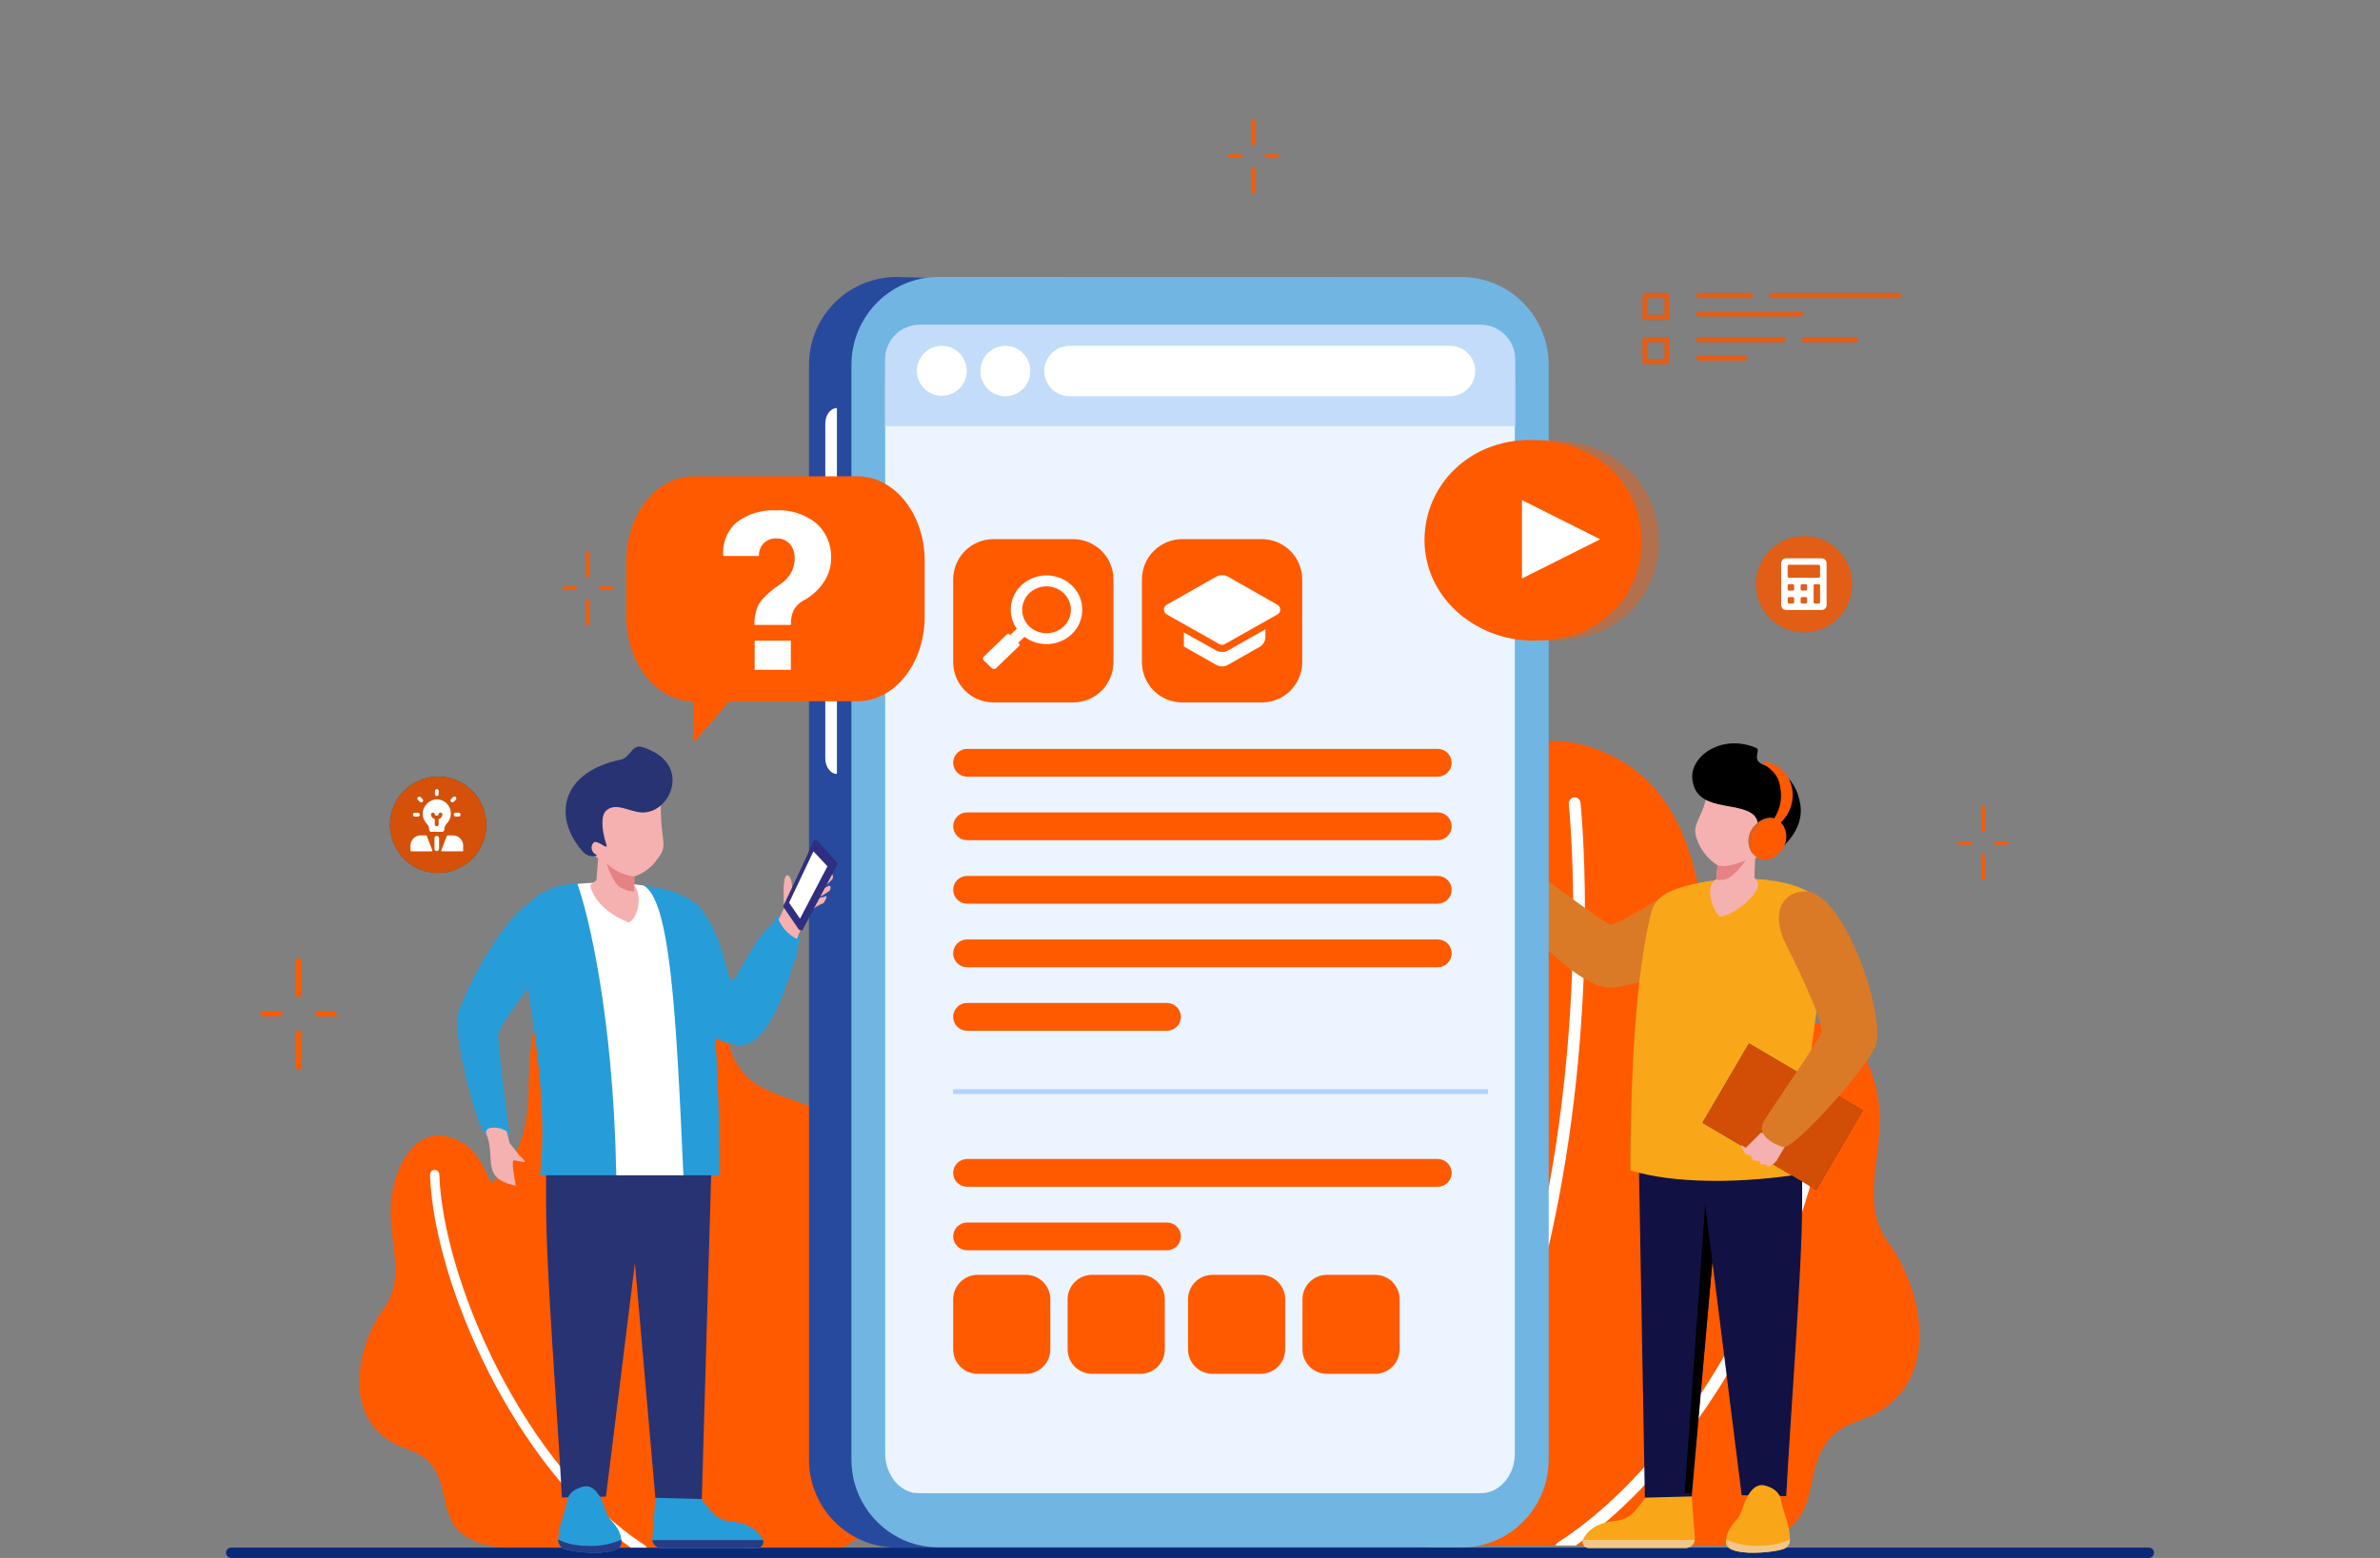 <svg width="336" height="220" viewBox="0 0 336 220" fill="none" xmlns="http://www.w3.org/2000/svg">
<rect x="0" y="0" width="336" height="220" fill="#808080" stroke="none"/>
<g clip-path="url(#clip0_1_1008)">
<path fill-rule="evenodd" clip-rule="evenodd" d="M32.559 218.545H303.444C303.623 218.565 303.788 218.65 303.908 218.784C304.029 218.919 304.095 219.092 304.095 219.272C304.095 219.453 304.029 219.626 303.908 219.761C303.788 219.895 303.623 219.98 303.444 220H32.559C32.38 219.98 32.215 219.895 32.094 219.761C31.974 219.626 31.908 219.453 31.908 219.272C31.908 219.092 31.974 218.919 32.094 218.784C32.215 218.65 32.38 218.565 32.559 218.545Z" fill="#092978"/>
<path d="M118.86 218.542C118.86 218.542 130.895 212.574 129.108 203.331C127.321 194.088 117.537 195.06 118.86 187.763C120.183 180.466 126.609 169.101 120.36 160.831C114.111 152.561 103.719 157.518 102.415 144.693C101.364 134.357 96.983 127.037 88.493 129.183C80.637 131.171 74.777 137.802 74.631 153.576C74.474 170.376 63.624 165.652 63.488 178.025C63.353 190.486 72.458 190.486 76.014 198.846C77.694 202.794 73.314 216.674 86.26 218.546L118.86 218.542Z" fill="#FF5A00"/>
<path d="M89.812 135.899C89.812 135.899 89.78 136.181 89.736 136.732C89.599 138.386 89.323 142.414 89.323 148.032C89.323 164.459 91.698 194.465 106.697 218.413C106.723 218.453 106.745 218.496 106.762 218.541H105.191C90.328 194.293 88.013 164.449 88.009 148.031C88.009 140.476 88.504 135.761 88.509 135.738C88.515 135.649 88.538 135.561 88.578 135.481C88.618 135.4 88.673 135.329 88.741 135.27C88.808 135.211 88.887 135.167 88.972 135.139C89.058 135.111 89.148 135.101 89.237 135.108C89.418 135.14 89.579 135.24 89.686 135.388C89.794 135.536 89.84 135.721 89.815 135.902" fill="white"/>
<path fill-rule="evenodd" clip-rule="evenodd" d="M107.362 218.542C107.362 218.542 107.746 207.136 100.643 202.493C93.54 197.85 86.288 194.233 87.076 186.75C87.864 179.267 85.927 170.437 74.546 170.27C67.512 170.17 70.154 162.085 63.005 160.47C58.661 159.49 55.795 164.433 55.241 169.287C54.607 174.815 57.479 180.251 54.187 184.753C49.913 190.588 48.178 201.466 57.362 204.563C66.546 207.66 58.362 217.138 70.87 218.539L107.362 218.542Z" fill="#FF5A00"/>
<path d="M62.024 165.891C62.263 173.156 65.224 183.499 70.281 193.368C75.338 203.237 82.489 212.656 91.032 218.203C91.155 218.284 91.25 218.403 91.302 218.541H89.046C80.814 212.734 74.017 203.597 69.134 194.067C63.995 184.025 60.974 173.56 60.711 165.944C60.698 165.762 60.757 165.582 60.876 165.443C60.994 165.304 61.163 165.217 61.345 165.202C61.435 165.202 61.524 165.221 61.607 165.256C61.69 165.291 61.765 165.342 61.828 165.406C61.891 165.47 61.941 165.545 61.975 165.629C62.009 165.712 62.026 165.801 62.025 165.891" fill="white"/>
<path d="M184.699 218.251C184.699 218.251 169.458 210.694 171.721 198.991C173.984 187.288 186.372 188.516 184.699 179.275C183.026 170.034 174.885 155.645 182.799 145.175C190.713 134.705 203.871 140.975 205.519 124.74C206.851 111.652 212.398 102.383 223.147 105.101C233.098 107.618 240.519 116.015 240.702 135.989C240.902 157.256 254.64 151.28 254.81 166.948C254.981 182.723 243.451 182.723 238.951 193.311C236.824 198.311 242.37 215.882 225.976 218.252L184.699 218.251Z" fill="#FF5A00"/>
<path d="M221.482 113.604C221.482 113.604 221.517 113.962 221.577 114.659C221.751 116.753 222.098 121.859 222.098 128.959C222.104 149.759 219.093 187.759 200.098 218.08C200.067 218.132 200.039 218.187 200.016 218.243H202.005C220.826 187.543 223.756 149.743 223.762 128.958C223.762 119.391 223.137 113.421 223.134 113.392C223.127 113.278 223.098 113.167 223.048 113.065C222.998 112.963 222.928 112.872 222.842 112.797C222.756 112.723 222.656 112.666 222.548 112.631C222.44 112.596 222.325 112.582 222.212 112.592C221.985 112.632 221.782 112.759 221.646 112.945C221.51 113.131 221.452 113.363 221.483 113.592" fill="white"/>
<path fill-rule="evenodd" clip-rule="evenodd" d="M201.167 218.252C201.167 218.252 198.767 203.808 207.762 197.927C216.757 192.046 225.943 187.471 224.945 177.994C223.947 168.517 226.4 157.336 240.808 157.126C249.717 156.999 246.374 146.76 255.424 144.72C260.924 143.479 264.551 149.739 265.255 155.885C266.055 162.885 262.42 169.767 266.59 175.468C272.004 182.856 274.198 196.633 262.571 200.552C250.944 204.471 261.305 216.477 245.471 218.252H201.167Z" fill="#FF5A00"/>
<path d="M256.667 151.582C256.367 160.782 252.62 173.882 246.214 186.375C239.808 198.868 230.751 210.801 219.936 217.825C219.778 217.927 219.658 218.076 219.592 218.252H222.452C232.876 210.897 241.482 199.328 247.666 187.261C254.166 174.545 257.995 161.293 258.33 151.649C258.347 151.419 258.272 151.191 258.122 151.016C257.973 150.84 257.76 150.73 257.53 150.71C257.416 150.711 257.303 150.733 257.198 150.778C257.093 150.822 256.998 150.886 256.918 150.967C256.838 151.048 256.775 151.144 256.732 151.25C256.689 151.355 256.666 151.468 256.667 151.582Z" fill="white"/>
<path fill-rule="evenodd" clip-rule="evenodd" d="M224.28 218.596H238.003C238.315 218.592 238.615 218.474 238.847 218.265C239.079 218.056 239.226 217.769 239.262 217.459C239.273 217.368 239.275 217.276 239.268 217.184L238.713 209.747C238.271 209.548 237.811 209.392 237.34 209.279C237.102 209.223 236.884 209.105 236.705 208.938C236.527 208.771 236.396 208.561 236.324 208.327L236.295 208.22C235.982 206.788 233.981 206.334 233.612 207.731C233.565 207.912 233.524 208.088 233.486 208.256C233.48 208.298 233.47 208.342 233.464 208.382C233.404 208.682 233.364 208.959 233.328 209.202V209.217C233.284 209.552 233.26 209.89 233.258 210.228C233.078 210.465 232.901 210.7 232.731 210.928C232.646 211.043 232.56 211.157 232.478 211.27C232.295 211.511 232.121 211.746 231.951 211.97C231.872 212.077 231.79 212.18 231.711 212.282C231.522 212.527 231.332 212.76 231.143 212.982C231.061 213.082 230.976 213.182 230.891 213.269C230.323 213.989 229.521 214.489 228.624 214.683C227.137 214.893 224.706 215.062 223.532 217.315C223.508 217.361 223.488 217.409 223.472 217.459C223.43 217.588 223.419 217.725 223.44 217.859C223.46 217.993 223.512 218.12 223.59 218.231C223.669 218.341 223.772 218.432 223.892 218.495C224.012 218.559 224.145 218.593 224.28 218.596Z" fill="#F9A719"/>
<path d="M224.28 218.593H238.003C238.315 218.589 238.615 218.472 238.847 218.263C239.078 218.054 239.226 217.768 239.262 217.458H223.471C223.429 217.587 223.418 217.724 223.439 217.858C223.459 217.991 223.511 218.119 223.589 218.229C223.668 218.339 223.771 218.43 223.891 218.493C224.011 218.556 224.145 218.59 224.28 218.593Z" fill="#F2C686"/>
<path fill-rule="evenodd" clip-rule="evenodd" d="M254.422 161.382V169.853C254.422 179.246 252.768 199.872 252.171 211.27L245.886 211.147L240.728 170.036L231.917 171.302L231.481 160.084C231.381 121.302 251.181 130.333 249.45 152.321C249.257 154.741 255.344 158.722 254.422 161.382Z" fill="#111243"/>
<path fill-rule="evenodd" clip-rule="evenodd" d="M231.358 163.666H243.02L238.84 211.32L232.217 211.491L231.358 163.666Z" fill="#111243"/>
<path fill-rule="evenodd" clip-rule="evenodd" d="M243.692 217.898C243.806 219.964 250.903 219.253 252.036 218.632C252.247 218.498 252.419 218.312 252.535 218.09C252.651 217.869 252.706 217.621 252.696 217.372C252.675 216.373 252.491 215.385 252.15 214.446C251.695 212.991 251.75 213.018 251.44 212.024C251.44 212.024 251.522 210.405 249.199 209.787C246.876 209.169 246.02 213.197 245.622 213.971C245.259 214.682 243.845 215.653 243.7 217.4C243.687 217.566 243.685 217.733 243.694 217.9" fill="#F9A719"/>
<path d="M243.692 217.898C243.806 219.964 250.903 219.253 252.036 218.632C252.247 218.498 252.419 218.312 252.535 218.09C252.651 217.869 252.706 217.621 252.696 217.372C251.442 217.98 250.064 218.288 248.671 218.272C246.967 218.386 245.262 218.086 243.699 217.398C243.686 217.564 243.683 217.731 243.692 217.898Z" fill="#F2C686"/>
<path fill-rule="evenodd" clip-rule="evenodd" d="M240.727 170.039L237.838 210.895L238.801 210.819L241.746 178.167L240.727 170.039Z" fill="black"/>
<path fill-rule="evenodd" clip-rule="evenodd" d="M237.586 132.258C235.433 137.003 234.028 138.51 227.859 139.432C222.859 140.18 213.331 128.892 212.612 127.352C211.893 125.812 214.626 121.786 215.512 122.252C216.398 122.718 226.659 130.587 227.36 130.537C228.061 130.487 230.492 129.376 235.985 125.799C236.506 125.464 239.108 129.967 237.585 132.259" fill="#DA7A27"/>
<path fill-rule="evenodd" clip-rule="evenodd" d="M257.591 127.893C259.646 130.965 253.569 150.012 255.283 165.621C245.674 167.277 235.906 167.094 230.167 165.262C230.179 153.45 230.814 137.226 233.254 128.406C233.828 126.975 234.962 125.956 237.768 125.167C244.606 123.246 254.778 123.683 257.591 127.893Z" fill="#F9A719"/>
<path fill-rule="evenodd" clip-rule="evenodd" d="M240.519 124.582C236.753 126.51 235.812 142.759 234.789 165.44C237.996 165.769 241.229 165.769 244.436 165.44C244.836 143.308 248.528 128.126 249.954 124.357C246.811 124.044 243.642 124.121 240.518 124.586" fill="#F9A719"/>
<path fill-rule="evenodd" clip-rule="evenodd" d="M246.917 147.347L262.973 156.808L256.41 168.017L240.351 158.556L246.917 147.347Z" fill="#1F1F1F"/>
<path opacity="0.8" fill-rule="evenodd" clip-rule="evenodd" d="M246.917 147.347L262.973 156.808L256.41 168.017L240.351 158.556L246.917 147.347Z" fill="#FF5A00"/>
<path fill-rule="evenodd" clip-rule="evenodd" d="M248.597 159.96L246.466 162.09L245.775 161.684C245.929 162.114 246.134 162.523 246.387 162.903C246.609 163.057 246.871 163.145 247.141 163.157C247.234 163.367 247.342 163.571 247.463 163.766C247.526 163.814 247.955 164.02 248.17 163.917C248.385 163.814 248.562 164.379 248.562 164.379C248.802 164.428 249.046 164.448 249.291 164.44C249.515 164.404 249.521 164.783 249.521 164.783C250.095 164.626 250.591 164.262 250.913 163.761C251.33 162.987 251.996 161.913 251.996 161.913C251.324 161.329 250.621 160.782 249.89 160.273C249.474 160.113 249.04 160.008 248.597 159.96Z" fill="#F4B1B0"/>
<path fill-rule="evenodd" clip-rule="evenodd" d="M252.021 133.139C249.6 127.839 252.592 125.473 255.516 125.939C260.81 127.292 266.196 143.458 264.8 147.658C263.825 150.497 253.309 162.406 251.724 161.98C251.355 161.88 248.106 160.816 248.839 158.655C249.069 157.977 256.939 146.78 257.154 145.77C257.508 144.089 252.804 134.655 252.021 133.142" fill="#DA7A27"/>
<path fill-rule="evenodd" clip-rule="evenodd" d="M215.257 122.8C215.277 123.627 215.091 124.446 214.715 125.183C214.34 125.92 213.787 126.552 213.107 127.022C212.99 126.822 212.307 125.928 211.847 125.245C210.872 123.778 213.179 120.711 213.855 121.392L215.257 122.8Z" fill="#DA7A27"/>
<path fill-rule="evenodd" clip-rule="evenodd" d="M239.72 118.931C240.286 120.271 241.245 121.408 242.47 122.192L242.299 124.145L241.999 124.368C240.806 125.486 241.706 128.39 242.792 129.45C244.692 129.359 248.938 125.943 248.073 124.45L247.688 123.95L247.783 121.175C247.947 121.175 249.197 120.575 249.56 120.488C249.84 120.349 250.081 120.141 250.26 119.885C250.438 119.628 250.55 119.33 250.583 119.019C250.668 118.291 249.529 118.451 249.529 118.451C251.016 116.674 252.664 115.251 250.776 113.433C248.888 111.615 244.364 110.316 244.364 110.316L241.157 109.247C241.444 110.228 241.031 112.837 240.188 114.782C239.43 116.527 238.941 117.056 239.721 118.926" fill="#F4B1B0"/>
<path fill-rule="evenodd" clip-rule="evenodd" d="M246.454 121.478C246.454 121.478 244.708 124.061 243.407 124.217C242.106 124.373 242.773 124.238 242.299 124.148L242.469 122.194C243.344 122.394 244.215 122.386 246.453 121.477" fill="#E78284"/>
<path fill-rule="evenodd" clip-rule="evenodd" d="M247.549 115.062C248.316 115.745 248.408 116.875 247.918 118.711C247.773 119.252 247.536 119.669 248.338 119.147C248.707 118.908 249.32 118.559 249.566 118.707C249.677 118.8 249.767 118.914 249.831 119.044C249.895 119.173 249.931 119.314 249.937 119.458C249.943 119.603 249.919 119.746 249.867 119.881C249.814 120.015 249.734 120.137 249.632 120.239C249.474 120.385 249.168 120.613 249.168 120.613C249.519 120.671 249.878 120.652 250.221 120.555C250.563 120.458 250.88 120.287 251.148 120.054C252.079 119.254 254.753 116.845 254.148 113.503C253.037 107.39 247.929 108.958 248.033 106.859C248.065 106.245 248.352 105.797 247.926 105.616C243.096 103.565 238.588 106.773 238.916 109.994C239.396 114.727 245.343 113.104 247.55 115.062" fill="black"/>
<path fill-rule="evenodd" clip-rule="evenodd" d="M251.394 116.17C251.782 116.785 251.942 117.517 251.845 118.238C251.749 118.958 251.403 119.622 250.867 120.114C249.743 121.284 248.158 121.414 247.331 120.407C246.943 119.792 246.783 119.06 246.88 118.339C246.977 117.618 247.325 116.954 247.862 116.463C248.983 115.293 250.567 115.163 251.394 116.17Z" fill="#707070"/>
<path opacity="0.8" fill-rule="evenodd" clip-rule="evenodd" d="M251.394 116.17C251.782 116.785 251.942 117.517 251.845 118.238C251.749 118.958 251.403 119.622 250.867 120.114C249.743 121.284 248.158 121.414 247.331 120.407C246.943 119.792 246.783 119.06 246.88 118.339C246.977 117.618 247.325 116.954 247.862 116.463C248.983 115.293 250.567 115.163 251.394 116.17Z" fill="#FF5A00"/>
<path fill-rule="evenodd" clip-rule="evenodd" d="M251.707 116.499C252.094 117.114 252.253 117.846 252.157 118.567C252.06 119.288 251.713 119.952 251.177 120.443C250.053 121.614 248.477 121.743 247.641 120.736C247.254 120.121 247.095 119.389 247.192 118.668C247.288 117.947 247.635 117.283 248.171 116.792C248.472 116.443 248.856 116.176 249.287 116.013C249.719 115.851 250.184 115.798 250.64 115.861L250.466 115.569C251.2 114.468 251.538 113.15 251.423 111.832C251.211 109.632 250.529 109.016 248.891 107.789L249.109 107.549C253.355 108.284 254.324 113.365 251.394 116.174L251.315 116.14C251.462 116.24 251.594 116.361 251.707 116.498" fill="#FF5A00"/>
<path fill-rule="evenodd" clip-rule="evenodd" d="M202.389 41.123L126.489 39.111C123.214 39.143 120.084 40.47 117.784 42.802C115.483 45.133 114.199 48.281 114.211 51.556V206.099C114.199 209.375 115.483 212.522 117.783 214.854C120.084 217.186 123.214 218.513 126.489 218.545H200.158C203.434 218.513 206.564 217.187 208.865 214.855C211.166 212.523 212.45 209.375 212.438 206.099V51.556C212.438 44.71 209.138 41.123 202.389 41.123Z" fill="#284A9E"/>
<path d="M132.482 39.111C131.916 39.111 131.351 39.15 130.791 39.229H130.782L130.571 39.26L130.385 39.291L130.228 39.32H130.213C129.854 39.387 129.5 39.471 129.151 39.572C128.982 39.621 128.815 39.673 128.651 39.729H128.643L128.554 39.758H128.547L128.459 39.789C128.114 39.911 127.777 40.047 127.446 40.198H127.443C127.087 40.361 126.741 40.54 126.404 40.736L126.247 40.83L126.092 40.924C125.865 41.064 125.644 41.211 125.428 41.366C125.257 41.489 125.088 41.615 124.923 41.745C124.794 41.847 124.668 41.952 124.543 42.059C124.458 42.132 124.375 42.205 124.292 42.28C123.994 42.551 123.709 42.835 123.438 43.134C123.363 43.216 123.289 43.299 123.217 43.383C123.11 43.507 123.006 43.634 122.904 43.763C122.771 43.928 122.644 44.094 122.524 44.263C122.157 44.776 121.829 45.316 121.543 45.879L121.512 45.941C121.423 46.118 121.339 46.297 121.259 46.478C121.181 46.654 121.107 46.832 121.038 47.011V47.017C120.921 47.318 120.816 47.624 120.723 47.935C120.701 48.007 120.68 48.079 120.66 48.151V48.157C120.603 48.363 120.55 48.571 120.503 48.781V48.791C120.352 49.468 120.257 50.156 120.22 50.848C120.208 51.071 120.202 51.295 120.202 51.52V206.099C120.202 206.466 120.218 206.83 120.25 207.19V207.21C120.266 207.394 120.286 207.578 120.311 207.76V207.779C120.337 207.979 120.368 208.17 120.404 208.362V208.374C120.433 208.529 120.464 208.684 120.498 208.837C120.507 208.879 120.517 208.92 120.527 208.961V208.974C120.556 209.097 120.587 209.22 120.62 209.341V209.348C120.792 209.985 121.014 210.607 121.284 211.209C121.53 211.755 121.814 212.283 122.136 212.789C122.237 212.948 122.342 213.105 122.451 213.26C122.503 213.334 122.551 213.407 122.609 213.479L122.703 213.605C122.776 213.701 122.849 213.796 122.924 213.889C123.027 214.017 123.132 214.143 123.239 214.268C123.332 214.375 123.426 214.48 123.522 214.583C124.087 215.192 124.711 215.743 125.385 216.228H125.39C125.49 216.302 125.599 216.375 125.705 216.446L125.798 216.508L125.892 216.57C126.025 216.657 126.162 216.742 126.302 216.823C126.488 216.933 126.677 217.038 126.868 217.139L126.926 217.169H126.932C127.036 217.222 127.141 217.274 127.246 217.324C127.586 217.487 127.934 217.634 128.291 217.766C128.508 217.846 128.729 217.92 128.952 217.987C129.139 218.044 129.327 218.096 129.517 218.144L129.64 218.175C129.835 218.222 130.031 218.264 130.229 218.301H130.241C130.614 218.368 130.991 218.42 131.374 218.457H131.381C131.739 218.489 132.102 218.506 132.469 218.506H206.369C206.732 218.506 207.091 218.49 207.446 218.457H207.463C207.563 218.448 207.663 218.438 207.763 218.426H207.772C207.854 218.417 207.935 218.407 208.017 218.395H208.024C208.157 218.376 208.291 218.355 208.424 218.332C208.635 218.295 208.845 218.254 209.053 218.207H209.059C209.227 218.168 209.394 218.126 209.559 218.081C209.632 218.061 209.705 218.041 209.778 218.019H209.783C210.07 217.934 210.354 217.839 210.633 217.734L210.791 217.673H210.797L210.949 217.612H210.954C211.102 217.551 211.248 217.489 211.393 217.423L211.454 217.394H211.461C211.849 217.214 212.227 217.014 212.594 216.794C212.875 216.626 213.149 216.447 213.415 216.258C213.586 216.136 213.753 216.01 213.915 215.88L214.07 215.754C214.137 215.702 214.2 215.649 214.259 215.596C214.344 215.523 214.429 215.45 214.512 215.375C215.198 214.758 215.813 214.068 216.348 213.317C216.481 213.132 216.608 212.944 216.727 212.752C216.824 212.598 216.918 212.442 217.009 212.284V212.279C217.051 212.206 217.092 212.132 217.131 212.059C217.264 211.812 217.391 211.56 217.51 211.303C217.61 211.085 217.71 210.863 217.793 210.639C217.937 210.272 218.064 209.896 218.173 209.512V209.499C218.194 209.426 218.213 209.352 218.232 209.279C218.254 209.196 218.275 209.112 218.295 209.029C218.355 208.781 218.408 208.53 218.453 208.277V208.269C218.464 208.208 218.473 208.147 218.483 208.085C218.506 207.94 218.527 207.794 218.545 207.647V207.641C218.572 207.426 218.593 207.209 218.608 206.99V206.944C218.626 206.667 218.637 206.388 218.637 206.106V51.556C218.637 51.266 218.627 50.979 218.607 50.694V50.672C218.592 50.456 218.571 50.242 218.545 50.029V50.016C218.519 49.807 218.488 49.6 218.452 49.395V49.379C218.415 49.171 218.374 48.965 218.327 48.76V48.753C218.318 48.713 218.307 48.673 218.298 48.633V48.623C218.25 48.423 218.197 48.226 218.14 48.032C218.039 47.688 217.924 47.35 217.795 47.019V47.011C217.716 46.811 217.633 46.613 217.544 46.417V46.411C217.411 46.111 217.263 45.817 217.102 45.53C217.061 45.457 217.02 45.383 216.978 45.31C216.867 45.118 216.751 44.93 216.63 44.745C216.589 44.682 216.547 44.618 216.504 44.555C216.432 44.448 216.358 44.344 216.282 44.239C216.22 44.154 216.157 44.069 216.094 43.986C215.971 43.825 215.844 43.668 215.714 43.513C215.514 43.274 215.303 43.04 215.081 42.813L214.987 42.713L214.956 42.682L214.925 42.651C214.77 42.5 214.612 42.352 214.451 42.208C214.318 42.089 214.181 41.974 214.042 41.861L213.886 41.736C213.572 41.489 213.246 41.257 212.908 41.041C212.775 40.955 212.638 40.871 212.499 40.79C212.1 40.556 211.688 40.346 211.265 40.159L211.046 40.059L210.896 39.997H210.888L210.734 39.937C210.241 39.747 209.736 39.589 209.223 39.464H209.214L209.091 39.435C208.886 39.388 208.679 39.346 208.47 39.309H208.458C208.249 39.273 208.039 39.242 207.827 39.216C207.599 39.189 207.369 39.168 207.137 39.153C206.886 39.137 206.637 39.128 206.377 39.128L132.482 39.111Z" fill="url(#paint0_linear_1_1008)"/>
<path fill-rule="evenodd" clip-rule="evenodd" d="M118.153 88.079C117.253 88.079 116.512 87.092 116.512 85.885V59.814C116.512 58.609 117.25 57.621 118.153 57.621V88.079ZM118.153 109.288C117.253 109.288 116.512 108.301 116.512 107.096V95.917C116.512 94.711 117.25 93.724 118.153 93.724V109.288Z" fill="white"/>
<path fill-rule="evenodd" clip-rule="evenodd" d="M129.114 210.835H129.099L128.956 210.807H128.937C128.815 210.78 128.695 210.747 128.577 210.707L128.484 210.677H128.479C128.396 210.649 128.313 210.618 128.232 210.585H128.224C128.152 210.556 128.081 210.525 128.011 210.492C127.948 210.462 127.886 210.432 127.825 210.399C127.752 210.36 127.679 210.32 127.608 210.277H127.601C127.474 210.2 127.35 210.117 127.229 210.028H127.224C127.118 209.949 127.014 209.866 126.914 209.778L126.886 209.753V209.746H126.868C126.641 209.543 126.432 209.322 126.244 209.083C126.212 209.043 126.181 209.003 126.15 208.962V208.935C126.097 208.864 126.046 208.792 125.997 208.718V208.713L125.937 208.622C125.87 208.521 125.808 208.418 125.75 208.312V208.306C125.66 208.145 125.577 207.979 125.501 207.806V207.798C125.469 207.725 125.438 207.652 125.409 207.578C125.307 207.321 125.223 207.057 125.157 206.788C125.146 206.744 125.136 206.7 125.126 206.656V206.63H125.12C125.111 206.589 125.102 206.548 125.094 206.506C125.07 206.383 125.049 206.258 125.031 206.132V206.095H125.026C124.989 205.811 124.97 205.525 124.97 205.239V53.762C124.97 53.477 124.988 53.192 125.025 52.909H125.031V52.867C125.048 52.742 125.069 52.619 125.093 52.497V52.49C125.112 52.397 125.132 52.304 125.155 52.212V52.206C125.191 52.058 125.234 51.912 125.28 51.769C125.29 51.738 125.3 51.708 125.311 51.677C125.34 51.592 125.371 51.509 125.403 51.427V51.421C125.423 51.37 125.444 51.319 125.465 51.269C125.581 50.996 125.717 50.732 125.873 50.479C125.892 50.449 125.911 50.418 125.931 50.388H125.937V50.379C126.034 50.228 126.138 50.084 126.248 49.945V49.939C126.289 49.888 126.33 49.837 126.373 49.787C126.536 49.596 126.713 49.416 126.902 49.25H126.91V49.235L126.938 49.211C127.068 49.099 127.203 48.995 127.344 48.897C127.406 48.854 127.469 48.813 127.532 48.773C127.584 48.74 127.637 48.709 127.69 48.679L127.746 48.648H127.753C127.854 48.593 127.957 48.541 128.062 48.494H128.069C128.141 48.461 128.214 48.431 128.288 48.402C128.377 48.368 128.466 48.337 128.557 48.308H128.572L128.663 48.281C128.744 48.258 128.827 48.237 128.91 48.219H128.916C128.966 48.208 129.016 48.198 129.067 48.189H129.106V48.182C129.285 48.151 129.465 48.132 129.646 48.125H209.203C209.328 48.13 209.451 48.14 209.574 48.156C209.637 48.164 209.699 48.173 209.761 48.184H209.779L209.919 48.212H209.936C210.015 48.229 210.094 48.249 210.172 48.271H210.186C210.364 48.322 210.538 48.383 210.708 48.456H210.718C210.866 48.52 211.01 48.592 211.15 48.671V48.678H211.162L211.214 48.708C211.299 48.758 211.382 48.811 211.464 48.866C211.539 48.917 211.612 48.969 211.684 49.024C211.737 49.064 211.79 49.106 211.841 49.148C211.926 49.219 212.009 49.293 212.091 49.37L212.186 49.462L212.215 49.49L212.243 49.519L212.272 49.549L212.302 49.581C212.378 49.662 212.452 49.745 212.523 49.832C212.566 49.883 212.607 49.935 212.647 49.988C212.678 50.029 212.709 50.07 212.74 50.113C212.807 50.203 212.869 50.295 212.928 50.389V50.397H212.933L212.991 50.49C213.034 50.561 213.075 50.633 213.116 50.706V50.712L213.145 50.764V50.775H213.151C213.218 50.897 213.279 51.022 213.335 51.15C213.367 51.222 213.398 51.295 213.427 51.369C213.46 51.452 213.491 51.535 213.521 51.619L213.551 51.708V51.714L213.581 51.805C213.628 51.956 213.67 52.109 213.706 52.265V52.28C213.742 52.437 213.772 52.597 213.797 52.76V52.786C213.807 52.857 213.816 52.928 213.825 52.999V53.039C213.837 53.154 213.846 53.269 213.852 53.385V53.514H213.857V205.444H213.852V205.568C213.846 205.686 213.837 205.803 213.824 205.919V205.954C213.816 206.027 213.806 206.1 213.795 206.172V206.194C213.778 206.304 213.759 206.413 213.737 206.521H213.732V206.547C213.723 206.592 213.713 206.636 213.703 206.68V206.69C213.694 206.729 213.685 206.768 213.675 206.806V206.82C213.638 206.966 213.596 207.109 213.549 207.25C213.503 207.389 213.452 207.526 213.397 207.66H213.392V207.673C213.371 207.722 213.35 207.77 213.329 207.818C213.281 207.925 213.23 208.031 213.177 208.134H213.168V208.145L213.14 208.198V208.204L213.109 208.261C213.05 208.368 212.987 208.473 212.922 208.576L212.863 208.667V208.673L212.803 208.762C212.744 208.847 212.683 208.931 212.62 209.012H212.614V209.02C212.39 209.307 212.138 209.569 211.86 209.804C211.769 209.881 211.675 209.954 211.58 210.023L211.495 210.083H211.485V210.09C211.373 210.167 211.259 210.238 211.142 210.305L211.089 210.334H211.079V210.34C210.978 210.395 210.876 210.446 210.772 210.493H210.768L210.705 210.521C210.653 210.543 210.605 210.564 210.549 210.584C210.46 210.618 210.369 210.649 210.277 210.678H210.268L210.173 210.706C210.036 210.746 209.897 210.78 209.757 210.806H209.731C209.669 210.817 209.607 210.826 209.544 210.834C209.375 210.855 209.206 210.865 209.036 210.865H129.823C129.585 210.865 129.348 210.844 129.114 210.804" fill="#ECF4FF"/>
<path fill-rule="evenodd" clip-rule="evenodd" d="M209.044 45.852H129.823C128.53 45.859 127.292 46.377 126.379 47.292C125.466 48.208 124.952 49.447 124.949 50.74V60.179H213.918V50.74C213.915 49.447 213.401 48.208 212.488 47.292C211.575 46.377 210.337 45.859 209.044 45.852Z" fill="#C3DCFA"/>
<path fill-rule="evenodd" clip-rule="evenodd" d="M136.522 105.751H202.983C203.502 105.753 203.999 105.961 204.366 106.328C204.732 106.696 204.938 107.194 204.939 107.713C204.938 108.232 204.732 108.73 204.366 109.097C203.999 109.465 203.502 109.673 202.983 109.675H136.522C136.003 109.673 135.506 109.465 135.139 109.097C134.773 108.73 134.567 108.232 134.566 107.713C134.567 107.194 134.773 106.696 135.139 106.328C135.506 105.961 136.003 105.753 136.522 105.751Z" fill="#FF5A00"/>
<path fill-rule="evenodd" clip-rule="evenodd" d="M136.522 114.72H202.983C203.502 114.722 203.999 114.93 204.366 115.298C204.732 115.665 204.938 116.163 204.939 116.682C204.938 117.201 204.732 117.699 204.366 118.066C203.999 118.434 203.502 118.642 202.983 118.644H136.522C136.003 118.642 135.506 118.434 135.139 118.066C134.773 117.699 134.567 117.201 134.566 116.682C134.567 116.163 134.773 115.665 135.139 115.298C135.506 114.93 136.003 114.722 136.522 114.72Z" fill="#FF5A00"/>
<path fill-rule="evenodd" clip-rule="evenodd" d="M136.522 123.692H202.983C203.502 123.694 203.999 123.902 204.366 124.269C204.732 124.637 204.938 125.135 204.939 125.654C204.938 126.173 204.732 126.671 204.366 127.038C203.999 127.406 203.502 127.614 202.983 127.616H136.522C136.003 127.614 135.506 127.406 135.139 127.038C134.773 126.671 134.567 126.173 134.566 125.654C134.567 125.135 134.773 124.637 135.139 124.269C135.506 123.902 136.003 123.694 136.522 123.692Z" fill="#FF5A00"/>
<path fill-rule="evenodd" clip-rule="evenodd" d="M136.522 132.664H202.983C203.241 132.664 203.496 132.715 203.734 132.813C203.972 132.912 204.188 133.056 204.37 133.239C204.552 133.421 204.697 133.637 204.796 133.875C204.894 134.113 204.945 134.368 204.945 134.626C204.945 134.884 204.894 135.139 204.796 135.377C204.697 135.615 204.552 135.831 204.37 136.013C204.188 136.195 203.972 136.34 203.734 136.439C203.496 136.537 203.241 136.588 202.983 136.588H136.522C136.002 136.588 135.503 136.381 135.135 136.013C134.767 135.645 134.56 135.146 134.56 134.626C134.56 134.106 134.767 133.607 135.135 133.239C135.503 132.871 136.002 132.664 136.522 132.664Z" fill="#FF5A00"/>
<path fill-rule="evenodd" clip-rule="evenodd" d="M136.522 141.635H164.757C165.276 141.637 165.773 141.845 166.14 142.212C166.506 142.58 166.712 143.078 166.713 143.597C166.712 144.116 166.506 144.614 166.14 144.982C165.773 145.349 165.276 145.557 164.757 145.559H136.522C136.001 145.558 135.503 145.35 135.135 144.981C134.768 144.612 134.562 144.113 134.563 143.592C134.564 143.073 134.77 142.575 135.136 142.208C135.503 141.84 136 141.632 136.519 141.63" fill="#FF5A00"/>
<path fill-rule="evenodd" clip-rule="evenodd" d="M136.522 163.666H202.983C203.502 163.668 203.999 163.876 204.366 164.244C204.732 164.611 204.938 165.109 204.939 165.628C204.938 166.147 204.732 166.645 204.366 167.012C203.999 167.38 203.502 167.588 202.983 167.59H136.522C136.003 167.588 135.506 167.38 135.139 167.012C134.773 166.645 134.567 166.147 134.566 165.628C134.567 165.109 134.773 164.611 135.139 164.244C135.506 163.876 136.003 163.668 136.522 163.666Z" fill="#FF5A00"/>
<path fill-rule="evenodd" clip-rule="evenodd" d="M136.522 172.637H164.757C165.276 172.639 165.773 172.847 166.14 173.214C166.506 173.582 166.712 174.08 166.713 174.599C166.712 175.118 166.506 175.616 166.14 175.984C165.773 176.351 165.276 176.559 164.757 176.561H136.522C136.003 176.559 135.506 176.351 135.139 175.983C134.773 175.616 134.567 175.118 134.566 174.599C134.567 174.08 134.773 173.582 135.139 173.215C135.506 172.847 136.003 172.639 136.522 172.637Z" fill="#FF5A00"/>
<path fill-rule="evenodd" clip-rule="evenodd" d="M137.999 180.026H144.848C145.759 180.03 146.632 180.394 147.275 181.04C147.918 181.685 148.28 182.559 148.281 183.47V190.56C148.28 191.471 147.918 192.345 147.275 192.99C146.632 193.636 145.759 194 144.848 194.004H137.999C137.088 194 136.215 193.636 135.572 192.99C134.929 192.345 134.567 191.471 134.566 190.56V183.47C134.567 182.559 134.929 181.685 135.572 181.04C136.215 180.394 137.088 180.03 137.999 180.026Z" fill="#FF5A00"/>
<path fill-rule="evenodd" clip-rule="evenodd" d="M154.155 180.026H161.004C161.915 180.03 162.787 180.395 163.431 181.04C164.074 181.685 164.436 182.559 164.437 183.47V190.56C164.436 191.471 164.074 192.345 163.431 192.99C162.788 193.636 161.915 194 161.004 194.004H154.155C153.244 194 152.371 193.636 151.728 192.99C151.085 192.345 150.723 191.471 150.722 190.56V183.47C150.723 182.559 151.085 181.685 151.728 181.04C152.371 180.394 153.244 180.03 154.155 180.026Z" fill="#FF5A00"/>
<path fill-rule="evenodd" clip-rule="evenodd" d="M171.155 180.026H178.003C178.914 180.03 179.786 180.395 180.43 181.04C181.073 181.685 181.435 182.559 181.436 183.47V190.56C181.435 191.471 181.073 192.345 180.43 192.99C179.787 193.636 178.914 194 178.003 194.004H171.155C170.244 194 169.371 193.636 168.728 192.99C168.085 192.345 167.723 191.471 167.722 190.56V183.47C167.723 182.559 168.085 181.685 168.728 181.04C169.371 180.395 170.244 180.03 171.155 180.026Z" fill="#FF5A00"/>
<path fill-rule="evenodd" clip-rule="evenodd" d="M187.311 180.026H194.16C195.071 180.03 195.944 180.394 196.587 181.04C197.23 181.685 197.592 182.559 197.593 183.47V190.56C197.592 191.471 197.23 192.345 196.587 192.99C195.944 193.636 195.071 194 194.16 194.004H187.311C186.4 194 185.527 193.636 184.884 192.99C184.241 192.345 183.879 191.471 183.878 190.56V183.47C183.879 182.559 184.241 181.685 184.884 181.04C185.527 180.394 186.4 180.03 187.311 180.026Z" fill="#FF5A00"/>
<path d="M210.072 153.822H134.566V154.489H210.072V153.822Z" fill="#B1D2FC"/>
<path fill-rule="evenodd" clip-rule="evenodd" d="M150.984 48.83H204.719C205.661 48.835 206.563 49.212 207.229 49.879C207.894 50.546 208.269 51.449 208.272 52.391C208.27 53.334 207.896 54.239 207.23 54.907C206.564 55.575 205.66 55.952 204.717 55.956H150.984C150.041 55.952 149.137 55.575 148.471 54.907C147.805 54.239 147.43 53.334 147.429 52.391C147.43 51.448 147.805 50.543 148.471 49.875C149.137 49.207 150.041 48.83 150.984 48.826" fill="white"/>
<path fill-rule="evenodd" clip-rule="evenodd" d="M132.961 48.83C133.895 48.834 134.79 49.208 135.45 49.87C136.109 50.532 136.48 51.428 136.482 52.362V52.429C136.466 53.353 136.089 54.233 135.43 54.881C134.771 55.529 133.884 55.892 132.96 55.892C132.037 55.892 131.15 55.529 130.491 54.881C129.832 54.233 129.455 53.353 129.439 52.429V52.362C129.44 51.428 129.811 50.532 130.471 49.87C131.131 49.208 132.027 48.834 132.961 48.83Z" fill="white"/>
<path fill-rule="evenodd" clip-rule="evenodd" d="M141.933 48.83C142.867 48.834 143.762 49.208 144.422 49.87C145.081 50.532 145.452 51.428 145.453 52.362V52.429C145.452 53.363 145.081 54.259 144.421 54.92C143.762 55.582 142.867 55.956 141.933 55.96C140.999 55.956 140.104 55.582 139.445 54.92C138.785 54.259 138.414 53.363 138.413 52.429V52.362C138.414 51.428 138.785 50.532 139.445 49.87C140.104 49.208 140.999 48.834 141.933 48.83Z" fill="white"/>
<path fill-rule="evenodd" clip-rule="evenodd" d="M106.932 218.605H93.35C93.042 218.602 92.746 218.488 92.516 218.282C92.287 218.077 92.14 217.795 92.103 217.489C92.091 217.399 92.088 217.308 92.095 217.217L92.647 209.902C93.084 209.709 93.538 209.555 94.003 209.444C94.238 209.389 94.454 209.273 94.631 209.109C94.808 208.945 94.939 208.737 95.011 208.507C95.02 208.473 95.03 208.437 95.037 208.407C95.35 206.998 97.328 206.551 97.695 207.926C97.741 208.103 97.782 208.277 97.819 208.443C97.827 208.485 97.836 208.528 97.843 208.568C97.902 208.862 97.943 209.135 97.975 209.368V209.383C98.019 209.715 98.041 210.049 98.042 210.383C98.221 210.617 98.395 210.847 98.564 211.073C98.651 211.186 98.733 211.297 98.814 211.409C98.993 211.647 99.166 211.879 99.338 212.101C99.416 212.201 99.496 212.306 99.573 212.407C99.762 212.648 99.947 212.879 100.134 213.092C100.217 213.192 100.301 213.284 100.386 213.375C100.949 214.084 101.741 214.576 102.627 214.765C104.102 214.973 106.506 215.139 107.669 217.354C107.692 217.399 107.712 217.447 107.727 217.495C107.768 217.622 107.778 217.757 107.757 217.889C107.736 218.02 107.685 218.145 107.607 218.254C107.529 218.362 107.428 218.451 107.309 218.513C107.191 218.575 107.06 218.609 106.927 218.611" fill="#269DD8"/>
<path d="M106.932 218.605H93.35C93.042 218.602 92.746 218.488 92.516 218.282C92.287 218.077 92.14 217.795 92.103 217.489H107.73C107.771 217.616 107.781 217.751 107.76 217.883C107.739 218.014 107.688 218.139 107.61 218.248C107.533 218.356 107.431 218.445 107.312 218.507C107.194 218.569 107.063 218.603 106.93 218.605" fill="#263C86"/>
<path fill-rule="evenodd" clip-rule="evenodd" d="M100.457 164.011H88.385L92.52 211.511L99.078 211.684L100.457 164.011Z" fill="#273373"/>
<path fill-rule="evenodd" clip-rule="evenodd" d="M77.1 161.735V170.18C77.1 179.542 78.735 200.101 79.328 211.464L85.547 211.341L91.24 165.386L100.417 165.394L100.543 160.549C100.108 121.814 80.307 130.786 82.022 152.704C82.209 155.116 76.185 159.088 77.1 161.735Z" fill="#273373"/>
<path fill-rule="evenodd" clip-rule="evenodd" d="M87.72 217.921C87.607 219.954 80.582 219.252 79.46 218.643C79.252 218.512 79.082 218.329 78.968 218.111C78.854 217.894 78.799 217.65 78.81 217.404C78.829 216.422 79.012 215.449 79.351 214.527C79.801 213.096 79.738 213.127 80.051 212.144C80.051 212.144 79.97 210.554 82.272 209.944C84.574 209.334 85.418 213.297 85.81 214.058C86.169 214.758 87.568 215.71 87.71 217.43C87.725 217.592 87.728 217.755 87.718 217.918" fill="#269DD8"/>
<path d="M87.72 217.921C87.607 219.954 80.582 219.252 79.46 218.643C79.252 218.512 79.082 218.329 78.968 218.111C78.854 217.893 78.799 217.65 78.81 217.404C80.051 218.002 81.413 218.305 82.791 218.29C84.477 218.402 86.165 218.107 87.713 217.432C87.728 217.594 87.731 217.757 87.721 217.92" fill="#263C86"/>
<path fill-rule="evenodd" clip-rule="evenodd" d="M93.14 136.489C95.272 141.218 97.918 146.638 104.023 147.557C108.975 148.302 111.59 136.869 112.304 135.333C113.018 133.797 111.804 129.28 109.436 130.249C107.068 131.218 103.949 138.549 103.295 138.502C102.528 138.452 101.981 129.838 97.239 127.074C96.5 126.643 92.223 134.455 93.139 136.49" fill="#269DD8"/>
<path fill-rule="evenodd" clip-rule="evenodd" d="M81.323 124.825C79.908 124.811 78.51 125.122 77.234 125.734C75.959 126.346 74.841 127.243 73.967 128.355C71.933 131.417 77.948 150.402 76.253 165.962H101.597C101.58 153.643 100.886 141.333 99.517 129.09C96.362 124.073 86.175 124.824 81.324 124.824" fill="#269DD8"/>
<path fill-rule="evenodd" clip-rule="evenodd" d="M90.858 125.051C94.591 127.09 95.45 142.725 96.479 165.967H87.003C86.596 143.143 82.935 128.718 81.52 124.822C84.63 124.511 87.767 124.588 90.858 125.051Z" fill="white"/>
<path fill-rule="evenodd" clip-rule="evenodd" d="M79.432 132.82C80.532 130.533 80.321 128.484 78.211 127.063C74.138 124.396 67.072 136.496 64.695 142.969C63.732 145.597 67.211 158.32 68.109 159.498C68.581 160.119 70.082 163.264 71.884 159.998C71.917 159.935 70.172 147.278 70.363 145.97C70.611 144.27 78.663 134.426 79.431 132.824" fill="#269DD8"/>
<path fill-rule="evenodd" clip-rule="evenodd" d="M108.481 131.503C108.672 133.134 110.815 135.241 112.034 135.375C112.095 135.12 112.562 133.959 112.841 133.089C113.441 131.22 110.066 128.635 109.549 129.569L108.481 131.503Z" fill="#269DD8"/>
<path fill-rule="evenodd" clip-rule="evenodd" d="M110.695 128.207C110.647 127.446 110.495 124.428 110.895 123.807C111.095 123.487 111.188 123.58 111.349 123.7C111.543 123.892 111.673 124.139 111.723 124.407C111.809 124.85 111.868 125.297 111.901 125.747C113.252 124.458 114.219 122.064 115.001 120.391C115.319 119.711 116.083 119.556 115.901 120.659C115.612 121.72 115.24 122.756 114.789 123.759L117.051 123.546C117.52 123.085 117.709 123.775 117.527 124.139C116.907 124.815 116.184 125.389 115.385 125.839L116.876 125.165C117.376 124.801 117.276 125.578 117.165 125.741C116.568 126.207 115.914 126.595 115.218 126.894L116.394 126.641C117.081 126.172 116.394 127.441 116.194 127.568C115.663 127.773 115.166 128.057 114.719 128.41C113.79 129.695 113.045 131.103 112.504 132.594C111.342 132.022 110.424 131.053 109.916 129.862L110.695 128.207Z" fill="#F4B1B0"/>
<path fill-rule="evenodd" clip-rule="evenodd" d="M71.543 159.779L71.937 161.389L73.31 163.155C73.31 163.155 74.179 163.829 74.086 164.111C74.068 164.164 72.519 163.799 72.48 163.86C72.148 164.376 72.871 167.46 72.815 167.448C67.752 166.354 70.079 163.648 68.673 160.167C68.193 158.977 70.573 159.024 71.543 159.779Z" fill="#F4B1B0"/>
<path fill-rule="evenodd" clip-rule="evenodd" d="M92.723 121.432C91.936 122.53 90.822 123.351 89.539 123.775V125.016L89.76 125.316C90.56 126.73 90.127 129.574 88.793 130.267C86.705 129.511 83.884 127.646 83.317 125.026L83.689 124.678L84.197 124.318L84.445 121.218C84.288 121.171 83.282 120.232 82.961 120.043C82.735 119.828 82.567 119.56 82.472 119.263C82.376 118.966 82.357 118.649 82.416 118.343C82.546 117.625 83.579 118.111 83.579 118.111C82.679 115.982 81.535 114.146 83.846 112.962C86.157 111.778 90.813 111.868 90.813 111.868L93.701 111.561C93.145 112.412 93.239 115.245 93.478 117.346C93.691 119.23 94.002 119.878 92.722 121.431" fill="#F4B1B0"/>
<path fill-rule="evenodd" clip-rule="evenodd" d="M85.615 121.889C85.615 121.889 86.523 124.862 87.708 125.389C88.269 125.701 88.895 125.877 89.536 125.904V123.773C88.057 123.592 86.678 122.93 85.614 121.887" fill="#E78284"/>
<path fill-rule="evenodd" clip-rule="evenodd" d="M90.699 105.506C97.527 107.641 94.928 114.265 91.225 114.699C89.308 115.021 87.057 113.069 85.562 114.488C84.821 115.188 84.949 117.074 85.486 118.888C85.646 119.422 85.886 119.831 85.086 119.335C84.716 119.107 84.099 118.778 83.86 118.935C83.753 119.031 83.666 119.147 83.607 119.278C83.547 119.409 83.515 119.551 83.513 119.694C83.511 119.838 83.539 119.98 83.595 120.113C83.651 120.245 83.734 120.364 83.838 120.463C83.999 120.604 84.308 120.822 84.308 120.822C83.965 120.933 83.599 120.944 83.249 120.856C82.9 120.768 82.584 120.582 82.335 120.322C77.952 115.433 79.152 109.022 87.653 107.268C89.026 106.985 89.17 105.029 90.702 105.508" fill="#273373"/>
<path fill-rule="evenodd" clip-rule="evenodd" d="M114.887 118.646C114.487 119.773 110.55 128.013 110.55 128.013L112.812 131.307L113.258 131.401L118.293 121.94L115.435 118.74L114.887 118.646Z" fill="#2E2F80"/>
<path fill-rule="evenodd" clip-rule="evenodd" d="M114.835 120.221L111.397 127.477L112.943 129.729L116.818 122.335L114.835 120.221Z" fill="white"/>
<path fill-rule="evenodd" clip-rule="evenodd" d="M254.665 75.7C256.011 75.695 257.329 76.09 258.45 76.834C259.572 77.579 260.447 78.639 260.966 79.882C261.484 81.124 261.622 82.492 261.362 83.813C261.102 85.134 260.456 86.348 259.505 87.301C258.555 88.254 257.343 88.904 256.023 89.168C254.703 89.432 253.334 89.298 252.09 88.783C250.846 88.269 249.783 87.396 249.035 86.277C248.288 85.157 247.889 83.841 247.89 82.495C247.891 80.697 248.605 78.972 249.875 77.699C251.144 76.425 252.867 75.707 254.665 75.7Z" fill="#707070"/>
<path opacity="0.8" fill-rule="evenodd" clip-rule="evenodd" d="M254.665 75.7C256.011 75.695 257.329 76.09 258.45 76.834C259.572 77.579 260.447 78.639 260.966 79.882C261.484 81.124 261.622 82.492 261.362 83.813C261.102 85.134 260.456 86.348 259.505 87.301C258.555 88.254 257.343 88.904 256.023 89.168C254.703 89.432 253.334 89.298 252.09 88.783C250.846 88.269 249.783 87.396 249.035 86.277C248.288 85.157 247.889 83.841 247.89 82.495C247.891 80.697 248.605 78.972 249.875 77.699C251.144 76.425 252.867 75.707 254.665 75.7Z" fill="#FF5A00"/>
<path d="M257.184 78.845H252.144C251.963 78.848 251.791 78.921 251.663 79.049C251.535 79.176 251.461 79.348 251.457 79.529V85.455C251.461 85.636 251.535 85.808 251.663 85.935C251.791 86.063 251.963 86.136 252.144 86.139H257.184C257.365 86.136 257.537 86.063 257.665 85.935C257.793 85.808 257.867 85.636 257.871 85.455V79.529C257.867 79.348 257.793 79.176 257.665 79.049C257.537 78.921 257.365 78.848 257.184 78.845ZM253.29 85.045C253.286 85.092 253.265 85.136 253.232 85.169C253.198 85.203 253.154 85.223 253.107 85.227H252.558C252.511 85.223 252.467 85.203 252.433 85.169C252.4 85.136 252.379 85.092 252.375 85.045V84.498C252.379 84.451 252.4 84.407 252.433 84.374C252.467 84.34 252.511 84.32 252.558 84.316H253.107C253.154 84.32 253.198 84.34 253.232 84.374C253.265 84.407 253.286 84.451 253.29 84.498V85.045ZM253.29 83.222C253.286 83.269 253.265 83.313 253.232 83.347C253.198 83.38 253.154 83.4 253.107 83.404H252.558C252.511 83.4 252.467 83.38 252.433 83.347C252.4 83.313 252.379 83.269 252.375 83.222V82.675C252.379 82.628 252.4 82.584 252.433 82.55C252.467 82.517 252.511 82.497 252.558 82.493H253.107C253.154 82.497 253.198 82.517 253.232 82.55C253.265 82.584 253.286 82.628 253.29 82.675V83.222ZM255.123 85.045C255.119 85.092 255.098 85.136 255.065 85.169C255.031 85.203 254.987 85.223 254.94 85.227H254.39C254.343 85.223 254.299 85.203 254.265 85.169C254.232 85.136 254.211 85.092 254.207 85.045V84.498C254.211 84.451 254.232 84.407 254.265 84.374C254.299 84.34 254.343 84.32 254.39 84.316H254.94C254.987 84.32 255.031 84.34 255.065 84.374C255.098 84.407 255.119 84.451 255.123 84.498V85.045ZM255.123 83.222C255.119 83.269 255.098 83.313 255.065 83.347C255.031 83.38 254.987 83.4 254.94 83.404H254.39C254.343 83.4 254.299 83.38 254.265 83.347C254.232 83.313 254.211 83.269 254.207 83.222V82.675C254.211 82.628 254.232 82.584 254.265 82.55C254.299 82.517 254.343 82.497 254.39 82.493H254.94C254.987 82.497 255.031 82.517 255.065 82.55C255.098 82.584 255.119 82.628 255.123 82.675V83.222ZM256.956 85.045C256.952 85.092 256.931 85.136 256.898 85.169C256.864 85.203 256.82 85.223 256.773 85.227H256.223C256.176 85.223 256.132 85.203 256.098 85.169C256.065 85.136 256.044 85.092 256.04 85.045V82.675C256.044 82.628 256.065 82.584 256.098 82.55C256.132 82.517 256.176 82.497 256.223 82.493H256.773C256.82 82.497 256.864 82.517 256.898 82.55C256.931 82.584 256.952 82.628 256.956 82.675V85.045ZM256.956 81.398C256.952 81.445 256.931 81.489 256.898 81.522C256.864 81.556 256.82 81.576 256.773 81.58H252.559C252.512 81.576 252.468 81.556 252.434 81.522C252.401 81.489 252.38 81.445 252.376 81.398V79.938C252.38 79.891 252.401 79.847 252.434 79.814C252.468 79.78 252.512 79.76 252.559 79.756H256.774C256.821 79.76 256.865 79.78 256.899 79.814C256.932 79.847 256.953 79.891 256.957 79.938L256.956 81.398Z" fill="white"/>
<path fill-rule="evenodd" clip-rule="evenodd" d="M215.997 62.128C236.851 62.128 236.957 90.467 216.539 90.467C208.015 90.467 201.106 84.123 201.106 76.298C201.106 68.473 207.474 62.128 215.997 62.128Z" fill="#FF5A00"/>
<path opacity="0.39" fill-rule="evenodd" clip-rule="evenodd" d="M218.459 62.128C239.31 62.128 239.422 90.467 219.003 90.467C210.479 90.467 203.57 84.123 203.57 76.298C203.57 68.473 209.938 62.129 218.458 62.129" fill="#FF5A00"/>
<path fill-rule="evenodd" clip-rule="evenodd" d="M214.865 70.616L225.908 76.154L214.865 81.692V70.616Z" fill="white"/>
<path fill-rule="evenodd" clip-rule="evenodd" d="M166.878 76.134H178.178C179.681 76.141 181.12 76.742 182.181 77.806C183.242 78.87 183.839 80.311 183.841 81.814V93.514C183.839 95.017 183.242 96.458 182.181 97.522C181.12 98.587 179.681 99.188 178.178 99.195H166.878C165.375 99.188 163.936 98.587 162.875 97.522C161.814 96.458 161.217 95.017 161.215 93.514V81.814C161.217 80.311 161.814 78.87 162.875 77.806C163.936 76.742 165.375 76.141 166.878 76.134Z" fill="#FF5A00"/>
<path d="M172.522 92.063C172.208 92.069 171.899 91.986 171.631 91.823L167.136 89.311V91.305C167.176 91.305 167.176 91.345 167.216 91.345L171.716 93.897C171.964 94.034 172.243 94.106 172.526 94.106C172.809 94.106 173.088 94.034 173.336 93.897L177.836 91.344C178.083 91.204 178.289 91 178.431 90.754C178.573 90.508 178.648 90.228 178.646 89.944V88.868L173.422 91.825C173.154 91.988 172.845 92.071 172.531 92.064M180.347 85.405L173.341 81.418C173.091 81.287 172.813 81.219 172.531 81.219C172.249 81.219 171.971 81.287 171.721 81.418L164.715 85.405C164.595 85.473 164.495 85.571 164.426 85.691C164.356 85.81 164.32 85.945 164.32 86.083C164.32 86.221 164.356 86.356 164.426 86.475C164.495 86.595 164.595 86.693 164.715 86.761L172.128 90.948C172.247 91.029 172.389 91.071 172.533 91.068C172.676 91.065 172.816 91.024 172.938 90.948L180.347 86.761C180.467 86.693 180.567 86.595 180.636 86.475C180.706 86.356 180.742 86.221 180.742 86.083C180.742 85.945 180.706 85.81 180.636 85.691C180.567 85.571 180.467 85.473 180.347 85.405Z" fill="white"/>
<path fill-rule="evenodd" clip-rule="evenodd" d="M140.229 76.134H151.529C153.032 76.141 154.471 76.742 155.532 77.806C156.593 78.87 157.19 80.311 157.192 81.814V93.514C157.19 95.017 156.593 96.458 155.532 97.522C154.471 98.587 153.032 99.188 151.529 99.195H140.229C138.726 99.188 137.287 98.587 136.226 97.522C135.165 96.458 134.568 95.017 134.566 93.514V81.814C134.568 80.311 135.165 78.871 136.226 77.806C137.287 76.742 138.726 76.141 140.229 76.134Z" fill="#FF5A00"/>
<path d="M151.313 82.67C150.348 81.758 149.07 81.25 147.742 81.25C146.415 81.25 145.137 81.758 144.172 82.67C143.351 83.446 142.835 84.49 142.718 85.614C142.602 86.737 142.891 87.866 143.535 88.794L142.613 89.681L142.462 89.552C142.425 89.515 142.374 89.495 142.322 89.495C142.27 89.495 142.219 89.515 142.182 89.552L138.895 92.719C138.823 92.792 138.782 92.891 138.782 92.993C138.782 93.096 138.823 93.195 138.895 93.268L140.037 94.368C140.115 94.438 140.217 94.477 140.322 94.477C140.427 94.477 140.529 94.438 140.607 94.368L143.894 91.202C143.913 91.185 143.929 91.164 143.94 91.14C143.951 91.116 143.956 91.091 143.956 91.064C143.956 91.038 143.951 91.013 143.94 90.989C143.929 90.965 143.913 90.944 143.894 90.927L143.743 90.781L144.631 89.925C145.613 90.658 146.823 91.021 148.046 90.95C149.27 90.879 150.429 90.379 151.32 89.537C152.228 88.672 152.756 87.482 152.788 86.228C152.821 84.975 152.356 83.759 151.494 82.848C151.437 82.787 151.378 82.728 151.318 82.671M150.178 88.455C149.522 89.077 148.651 89.424 147.747 89.424C146.842 89.424 145.972 89.077 145.316 88.455C144.697 87.867 144.336 87.057 144.312 86.203C144.288 85.349 144.603 84.52 145.189 83.898C145.23 83.854 145.273 83.811 145.316 83.77C145.972 83.148 146.842 82.801 147.747 82.801C148.651 82.801 149.522 83.148 150.178 83.77C150.497 84.071 150.75 84.434 150.924 84.837C151.097 85.24 151.186 85.674 151.185 86.112C151.182 86.55 151.091 86.983 150.918 87.385C150.746 87.788 150.494 88.151 150.178 88.455Z" fill="white"/>
<path fill-rule="evenodd" clip-rule="evenodd" d="M97.918 67.263H121.052C126.29 67.263 130.54 72.597 130.54 79.177V87.113C130.54 93.694 126.29 99.027 121.052 99.027H102.976L97.919 104.871V99.026C92.679 99.026 88.431 93.693 88.431 87.112V79.176C88.431 72.596 92.679 67.262 97.919 67.262" fill="#FF5A00"/>
<path d="M106.516 88.248C106.45 87.134 106.714 86.025 107.276 85.06C108.043 84.098 108.963 83.269 109.998 82.605C110.646 82.206 111.194 81.664 111.598 81.019C111.995 80.362 112.198 79.606 112.183 78.838C112.221 78.095 111.977 77.365 111.499 76.795C111.25 76.535 110.948 76.332 110.613 76.2C110.277 76.068 109.917 76.011 109.558 76.033C108.932 76.014 108.323 76.239 107.858 76.659C107.617 76.903 107.429 77.194 107.306 77.514C107.183 77.834 107.128 78.177 107.144 78.519H102.139L102.108 78.427C102.031 77.529 102.174 76.625 102.525 75.795C102.877 74.965 103.425 74.232 104.123 73.662C105.704 72.535 107.619 71.974 109.558 72.068C111.617 71.95 113.647 72.603 115.251 73.899C115.942 74.517 116.487 75.281 116.847 76.135C117.207 76.989 117.372 77.913 117.331 78.839C117.335 80.099 116.938 81.327 116.198 82.347C115.454 83.405 114.466 84.269 113.317 84.864C112.76 85.193 112.305 85.671 112.003 86.244C111.749 86.879 111.633 87.561 111.661 88.244L106.516 88.248ZM111.646 94.592H106.538V90.474H111.646V94.592Z" fill="white"/>
<path fill-rule="evenodd" clip-rule="evenodd" d="M61.835 109.674C63.18 109.67 64.495 110.065 65.615 110.809C66.735 111.553 67.609 112.613 68.126 113.854C68.644 115.095 68.782 116.461 68.522 117.78C68.263 119.1 67.618 120.312 66.669 121.265C65.72 122.217 64.509 122.867 63.191 123.131C61.873 123.396 60.506 123.263 59.263 122.75C58.02 122.237 56.957 121.367 56.209 120.25C55.461 119.133 55.061 117.819 55.06 116.474C55.059 114.674 55.771 112.948 57.041 111.673C58.312 110.398 60.035 109.679 61.835 109.674Z" fill="#2D2D2D"/>
<path opacity="0.8" fill-rule="evenodd" clip-rule="evenodd" d="M61.835 109.674C63.18 109.67 64.495 110.065 65.615 110.809C66.735 111.553 67.609 112.613 68.126 113.854C68.644 115.095 68.782 116.461 68.522 117.78C68.263 119.1 67.618 120.312 66.669 121.265C65.72 122.217 64.509 122.867 63.191 123.131C61.873 123.396 60.506 123.263 59.263 122.75C58.02 122.237 56.957 121.367 56.209 120.25C55.461 119.133 55.061 117.819 55.06 116.474C55.059 114.674 55.771 112.948 57.041 111.673C58.312 110.398 60.035 109.679 61.835 109.674Z" fill="#FF5A00"/>
<path d="M60.246 118.038C60.238 118.017 60.224 118 60.207 117.987C60.189 117.974 60.168 117.966 60.146 117.965H59.372C58.994 117.97 58.633 118.124 58.367 118.393C58.101 118.661 57.951 119.024 57.95 119.402V120.116C57.949 120.13 57.951 120.143 57.956 120.156C57.961 120.169 57.968 120.18 57.977 120.19C57.987 120.2 57.998 120.208 58.011 120.213C58.023 120.218 58.036 120.221 58.05 120.221H60.926C60.944 120.22 60.961 120.215 60.976 120.207C60.991 120.199 61.005 120.187 61.015 120.173C61.025 120.158 61.032 120.142 61.034 120.125C61.037 120.107 61.036 120.09 61.031 120.073L60.246 118.038ZM63.959 117.975H63.187C63.166 117.978 63.145 117.986 63.127 117.998C63.11 118.011 63.096 118.028 63.087 118.048L62.303 120.073C62.297 120.085 62.293 120.099 62.293 120.113C62.292 120.127 62.294 120.141 62.299 120.154C62.304 120.167 62.312 120.179 62.322 120.189C62.332 120.198 62.344 120.206 62.357 120.211C62.373 120.218 62.391 120.221 62.408 120.22H65.287C65.301 120.22 65.314 120.217 65.326 120.212C65.339 120.207 65.35 120.199 65.36 120.189C65.369 120.179 65.376 120.168 65.381 120.155C65.386 120.142 65.388 120.129 65.387 120.115V119.401C65.387 119.023 65.237 118.661 64.971 118.393C64.704 118.126 64.342 117.975 63.964 117.974" fill="white"/>
<path d="M58.991 114.766H58.562C58.49 114.766 58.42 114.795 58.369 114.846C58.318 114.897 58.289 114.967 58.289 115.039C58.289 115.111 58.318 115.181 58.369 115.232C58.42 115.283 58.49 115.312 58.562 115.312H58.991C59.027 115.312 59.062 115.305 59.096 115.291C59.129 115.278 59.159 115.257 59.184 115.232C59.209 115.207 59.23 115.177 59.243 115.143C59.257 115.11 59.264 115.075 59.264 115.039C59.264 115.003 59.257 114.968 59.243 114.935C59.23 114.901 59.209 114.871 59.184 114.846C59.159 114.821 59.129 114.8 59.096 114.787C59.062 114.773 59.027 114.766 58.991 114.766ZM61.658 112.406C61.73 112.406 61.799 112.378 61.85 112.328C61.901 112.277 61.929 112.209 61.93 112.137V111.714C61.931 111.642 61.903 111.573 61.852 111.522C61.802 111.471 61.734 111.442 61.662 111.441C61.593 111.441 61.526 111.469 61.477 111.518C61.428 111.567 61.4 111.634 61.4 111.703V112.144C61.401 112.213 61.429 112.279 61.477 112.328C61.526 112.377 61.592 112.405 61.661 112.406M59.661 112.857L59.361 112.557C59.31 112.513 59.244 112.49 59.177 112.493C59.11 112.496 59.046 112.524 58.998 112.571C58.951 112.619 58.923 112.683 58.921 112.75C58.918 112.817 58.941 112.883 58.985 112.934L59.285 113.234C59.336 113.282 59.403 113.308 59.473 113.307C59.508 113.308 59.542 113.303 59.575 113.29C59.607 113.278 59.636 113.258 59.661 113.234C59.711 113.184 59.738 113.116 59.738 113.046C59.738 112.976 59.711 112.908 59.661 112.858M61.661 118.03C61.575 118.031 61.493 118.065 61.432 118.126C61.371 118.187 61.337 118.269 61.337 118.355V119.855C61.337 119.941 61.371 120.023 61.432 120.084C61.493 120.145 61.575 120.179 61.661 120.179C61.747 120.179 61.829 120.145 61.89 120.084C61.951 120.023 61.985 119.941 61.985 119.855V118.355C61.984 118.269 61.95 118.187 61.89 118.126C61.829 118.065 61.747 118.031 61.661 118.03ZM64.349 112.554C64.325 112.529 64.295 112.51 64.263 112.496C64.231 112.483 64.196 112.476 64.162 112.476C64.127 112.476 64.092 112.483 64.06 112.496C64.028 112.51 63.999 112.529 63.974 112.554L63.674 112.854C63.624 112.904 63.596 112.971 63.596 113.042C63.596 113.112 63.624 113.18 63.674 113.23C63.725 113.277 63.793 113.304 63.862 113.304C63.932 113.304 64 113.277 64.051 113.23L64.351 112.93C64.401 112.88 64.428 112.812 64.428 112.742C64.428 112.672 64.401 112.604 64.351 112.554M61.432 112.9C60.996 112.973 60.593 113.179 60.28 113.492C59.967 113.804 59.759 114.206 59.685 114.642C59.649 114.938 59.679 115.238 59.773 115.521C59.867 115.804 60.023 116.062 60.229 116.278C60.459 116.518 60.586 116.838 60.585 117.17C60.585 117.25 60.617 117.326 60.673 117.382C60.729 117.438 60.805 117.47 60.885 117.47H62.422C62.502 117.47 62.578 117.438 62.634 117.382C62.69 117.326 62.722 117.25 62.722 117.17C62.721 116.841 62.849 116.525 63.078 116.289C63.26 116.105 63.404 115.886 63.501 115.646C63.598 115.405 63.646 115.148 63.643 114.889C63.647 114.607 63.59 114.327 63.477 114.068C63.364 113.809 63.196 113.578 62.986 113.389C62.776 113.2 62.528 113.058 62.259 112.973C61.99 112.888 61.705 112.861 61.425 112.895M61.925 115.675V116.409C61.925 116.481 61.896 116.55 61.845 116.601C61.794 116.652 61.725 116.681 61.653 116.681C61.581 116.681 61.512 116.652 61.461 116.601C61.41 116.55 61.381 116.481 61.381 116.409V115.671C61.234 115.635 61.102 115.552 61.005 115.435C60.909 115.318 60.853 115.173 60.847 115.021C60.847 114.949 60.876 114.88 60.927 114.829C60.978 114.778 61.047 114.749 61.119 114.749C61.191 114.749 61.26 114.778 61.311 114.829C61.362 114.88 61.391 114.949 61.391 115.021C61.391 115.094 61.506 115.177 61.652 115.177C61.798 115.177 61.913 115.093 61.913 115.021C61.913 114.949 61.942 114.88 61.993 114.829C62.044 114.778 62.113 114.749 62.185 114.749C62.257 114.749 62.326 114.778 62.377 114.829C62.428 114.88 62.457 114.949 62.457 115.021C62.451 115.172 62.395 115.317 62.299 115.435C62.203 115.552 62.072 115.635 61.925 115.671V115.675ZM64.749 114.763H64.319C64.247 114.763 64.177 114.792 64.126 114.843C64.075 114.894 64.046 114.964 64.046 115.036C64.046 115.108 64.075 115.178 64.126 115.229C64.177 115.28 64.247 115.309 64.319 115.309H64.749C64.821 115.309 64.89 115.281 64.941 115.231C64.992 115.18 65.02 115.112 65.021 115.04C65.022 115.005 65.017 114.971 65.004 114.938C64.992 114.906 64.974 114.876 64.95 114.851C64.926 114.825 64.898 114.805 64.866 114.79C64.835 114.776 64.801 114.768 64.766 114.767H64.749" fill="white"/>
<path d="M42.153 140.878C42.199 140.878 42.244 140.869 42.286 140.852C42.329 140.834 42.367 140.809 42.4 140.776C42.432 140.744 42.458 140.706 42.475 140.663C42.493 140.621 42.502 140.576 42.502 140.53V135.621C42.502 135.528 42.465 135.439 42.4 135.374C42.334 135.308 42.245 135.271 42.152 135.271C42.059 135.271 41.97 135.308 41.904 135.374C41.839 135.439 41.802 135.528 41.802 135.621V140.53C41.802 140.576 41.811 140.621 41.829 140.663C41.846 140.706 41.872 140.744 41.904 140.776C41.937 140.809 41.975 140.834 42.017 140.852C42.06 140.869 42.105 140.878 42.151 140.878" fill="#FF5A00"/>
<path d="M44.813 143.528H47.187C47.28 143.528 47.369 143.491 47.434 143.425C47.5 143.36 47.537 143.271 47.537 143.178C47.537 143.085 47.5 142.996 47.434 142.931C47.369 142.865 47.28 142.828 47.187 142.828H44.813C44.72 142.828 44.631 142.865 44.566 142.931C44.5 142.996 44.463 143.085 44.463 143.178C44.463 143.271 44.5 143.36 44.566 143.425C44.631 143.491 44.72 143.528 44.813 143.528Z" fill="#FF5A00"/>
<path d="M42.153 151.09C42.199 151.09 42.244 151.081 42.286 151.064C42.329 151.046 42.367 151.021 42.4 150.988C42.432 150.956 42.458 150.918 42.475 150.875C42.493 150.833 42.502 150.788 42.502 150.742V145.833C42.502 145.74 42.465 145.651 42.4 145.586C42.334 145.52 42.245 145.483 42.152 145.483C42.059 145.483 41.97 145.52 41.904 145.586C41.839 145.651 41.802 145.74 41.802 145.833V150.746C41.802 150.792 41.811 150.837 41.829 150.879C41.846 150.922 41.872 150.96 41.904 150.992C41.937 151.025 41.975 151.05 42.017 151.068C42.06 151.085 42.105 151.094 42.151 151.094" fill="#FF5A00"/>
<path d="M37.122 143.528H39.497C39.59 143.528 39.679 143.491 39.745 143.425C39.81 143.36 39.847 143.271 39.847 143.178C39.847 143.085 39.81 142.996 39.745 142.931C39.679 142.865 39.59 142.828 39.497 142.828H37.122C37.029 142.828 36.94 142.865 36.874 142.931C36.809 142.996 36.772 143.085 36.772 143.178C36.772 143.271 36.809 143.36 36.874 143.425C36.94 143.491 37.029 143.528 37.122 143.528Z" fill="#FF5A00"/>
<path d="M82.97 81.506C83.032 81.506 83.091 81.482 83.134 81.438C83.178 81.395 83.203 81.336 83.203 81.274V77.997C83.203 77.935 83.178 77.876 83.135 77.832C83.091 77.788 83.032 77.764 82.97 77.764C82.908 77.764 82.849 77.788 82.805 77.832C82.761 77.876 82.737 77.935 82.737 77.997V81.274C82.737 81.336 82.762 81.395 82.806 81.438C82.849 81.482 82.908 81.506 82.97 81.506Z" fill="#FF5A00"/>
<path d="M84.751 83.275H86.336C86.398 83.275 86.457 83.251 86.5 83.207C86.544 83.163 86.568 83.105 86.568 83.043C86.568 82.981 86.544 82.922 86.5 82.879C86.457 82.835 86.398 82.811 86.336 82.811H84.751C84.689 82.811 84.63 82.835 84.587 82.879C84.543 82.922 84.519 82.981 84.519 83.043C84.519 83.105 84.543 83.163 84.587 83.207C84.63 83.251 84.689 83.275 84.751 83.275Z" fill="#FF5A00"/>
<path d="M82.97 88.323C83.032 88.323 83.091 88.299 83.134 88.255C83.178 88.212 83.203 88.153 83.203 88.091V84.814C83.203 84.752 83.178 84.693 83.135 84.649C83.091 84.606 83.032 84.581 82.97 84.581C82.908 84.581 82.849 84.606 82.805 84.649C82.761 84.693 82.737 84.752 82.737 84.814V88.091C82.737 88.153 82.762 88.212 82.806 88.255C82.849 88.299 82.908 88.323 82.97 88.323Z" fill="#FF5A00"/>
<path d="M79.609 83.275H81.194C81.255 83.275 81.315 83.251 81.358 83.207C81.402 83.163 81.426 83.105 81.426 83.043C81.426 82.981 81.402 82.922 81.358 82.879C81.315 82.835 81.255 82.811 81.194 82.811H79.609C79.547 82.811 79.489 82.835 79.445 82.879C79.401 82.922 79.377 82.981 79.377 83.043C79.377 83.105 79.401 83.163 79.445 83.207C79.489 83.251 79.547 83.275 79.609 83.275Z" fill="#FF5A00"/>
<path d="M176.97 20.506C177.032 20.506 177.091 20.482 177.134 20.438C177.178 20.395 177.203 20.336 177.203 20.274V16.997C177.203 16.935 177.178 16.876 177.135 16.832C177.091 16.788 177.032 16.764 176.97 16.764C176.908 16.764 176.849 16.788 176.805 16.832C176.761 16.876 176.737 16.935 176.737 16.997V20.274C176.737 20.336 176.762 20.395 176.806 20.438C176.849 20.482 176.908 20.506 176.97 20.506Z" fill="#FF5A00"/>
<path d="M178.751 22.275H180.336C180.397 22.275 180.457 22.251 180.5 22.207C180.544 22.163 180.568 22.105 180.568 22.043C180.568 21.982 180.544 21.922 180.5 21.879C180.457 21.835 180.397 21.811 180.336 21.811H178.751C178.689 21.811 178.63 21.835 178.587 21.879C178.543 21.922 178.519 21.982 178.519 22.043C178.519 22.105 178.543 22.163 178.587 22.207C178.63 22.251 178.689 22.275 178.751 22.275Z" fill="#FF5A00"/>
<path d="M176.97 27.323C177.032 27.323 177.091 27.299 177.134 27.255C177.178 27.212 177.203 27.153 177.203 27.091V23.814C177.203 23.752 177.178 23.693 177.135 23.649C177.091 23.606 177.032 23.581 176.97 23.581C176.908 23.581 176.849 23.606 176.805 23.649C176.761 23.693 176.737 23.752 176.737 23.814V27.091C176.737 27.153 176.762 27.212 176.806 27.255C176.849 27.299 176.908 27.323 176.97 27.323Z" fill="#FF5A00"/>
<path d="M173.609 22.275H175.194C175.255 22.275 175.314 22.251 175.358 22.207C175.402 22.163 175.426 22.105 175.426 22.043C175.426 21.982 175.402 21.922 175.358 21.879C175.314 21.835 175.255 21.811 175.194 21.811H173.609C173.547 21.811 173.488 21.835 173.445 21.879C173.401 21.922 173.377 21.982 173.377 22.043C173.377 22.105 173.401 22.163 173.445 22.207C173.488 22.251 173.547 22.275 173.609 22.275Z" fill="#FF5A00"/>
<path d="M279.97 117.506C280.032 117.506 280.091 117.482 280.134 117.438C280.178 117.395 280.203 117.336 280.203 117.274V113.997C280.203 113.935 280.178 113.876 280.135 113.832C280.091 113.789 280.032 113.764 279.97 113.764C279.908 113.764 279.849 113.789 279.805 113.832C279.762 113.876 279.737 113.935 279.737 113.997V117.274C279.737 117.336 279.762 117.395 279.806 117.438C279.849 117.482 279.908 117.506 279.97 117.506Z" fill="#FF5A00"/>
<path d="M281.751 119.275H283.336C283.398 119.275 283.457 119.251 283.5 119.207C283.544 119.164 283.568 119.104 283.568 119.043C283.568 118.981 283.544 118.922 283.5 118.879C283.457 118.835 283.398 118.811 283.336 118.811H281.751C281.69 118.811 281.63 118.835 281.587 118.879C281.543 118.922 281.519 118.981 281.519 119.043C281.519 119.104 281.543 119.164 281.587 119.207C281.63 119.251 281.69 119.275 281.751 119.275Z" fill="#FF5A00"/>
<path d="M279.97 124.323C280.032 124.323 280.091 124.299 280.134 124.255C280.178 124.212 280.203 124.153 280.203 124.091V120.814C280.203 120.752 280.178 120.693 280.135 120.649C280.091 120.606 280.032 120.581 279.97 120.581C279.908 120.581 279.849 120.606 279.805 120.649C279.762 120.693 279.737 120.752 279.737 120.814V124.091C279.737 124.153 279.762 124.212 279.806 124.255C279.849 124.299 279.908 124.323 279.97 124.323Z" fill="#FF5A00"/>
<path d="M276.609 119.275H278.194C278.256 119.275 278.315 119.251 278.358 119.207C278.402 119.164 278.426 119.104 278.426 119.043C278.426 118.981 278.402 118.922 278.358 118.879C278.315 118.835 278.256 118.811 278.194 118.811H276.609C276.547 118.811 276.488 118.835 276.445 118.879C276.401 118.922 276.377 118.981 276.377 119.043C276.377 119.104 276.401 119.164 276.445 119.207C276.488 119.251 276.547 119.275 276.609 119.275Z" fill="#FF5A00"/>
<path d="M235.338 45.184H232.248C232.199 45.184 232.151 45.175 232.106 45.156C232.061 45.138 232.02 45.11 231.986 45.076C231.951 45.042 231.924 45.001 231.905 44.956C231.887 44.911 231.877 44.863 231.877 44.814V41.734C231.877 41.685 231.887 41.637 231.905 41.592C231.924 41.547 231.951 41.506 231.986 41.472C232.02 41.438 232.061 41.41 232.106 41.392C232.151 41.373 232.199 41.364 232.248 41.364H235.338C235.387 41.364 235.435 41.373 235.48 41.392C235.525 41.41 235.566 41.438 235.6 41.472C235.635 41.506 235.662 41.547 235.681 41.592C235.699 41.637 235.709 41.685 235.709 41.734V44.814C235.709 44.863 235.699 44.911 235.681 44.956C235.662 45.001 235.635 45.042 235.6 45.076C235.566 45.11 235.525 45.138 235.48 45.156C235.435 45.175 235.387 45.184 235.338 45.184ZM232.619 44.445H234.967V42.104H232.619V44.445Z" fill="#707070"/>
<path d="M235.338 51.421H232.248C232.199 51.421 232.151 51.412 232.106 51.393C232.061 51.375 232.02 51.347 231.986 51.313C231.951 51.279 231.924 51.238 231.905 51.193C231.887 51.148 231.877 51.1 231.877 51.051V47.971C231.877 47.922 231.887 47.874 231.905 47.829C231.924 47.784 231.951 47.743 231.986 47.709C232.02 47.675 232.061 47.647 232.106 47.629C232.151 47.61 232.199 47.601 232.248 47.601H235.338C235.387 47.601 235.435 47.61 235.48 47.629C235.525 47.647 235.566 47.675 235.6 47.709C235.635 47.743 235.662 47.784 235.681 47.829C235.699 47.874 235.709 47.922 235.709 47.971V51.051C235.709 51.1 235.699 51.148 235.681 51.193C235.662 51.238 235.635 51.279 235.6 51.313C235.566 51.347 235.525 51.375 235.48 51.393C235.435 51.412 235.387 51.421 235.338 51.421ZM232.619 50.682H234.967V48.341H232.619V50.682Z" fill="#707070"/>
<path d="M247.105 42.104H239.829C239.779 42.107 239.729 42.099 239.682 42.082C239.634 42.064 239.591 42.037 239.555 42.003C239.519 41.968 239.49 41.927 239.47 41.88C239.45 41.834 239.44 41.785 239.44 41.734C239.44 41.684 239.45 41.635 239.47 41.589C239.49 41.542 239.519 41.501 239.555 41.466C239.591 41.432 239.634 41.405 239.682 41.387C239.729 41.37 239.779 41.362 239.829 41.365H247.105C247.155 41.362 247.205 41.37 247.252 41.387C247.299 41.405 247.342 41.432 247.379 41.466C247.415 41.501 247.444 41.542 247.464 41.589C247.484 41.635 247.494 41.684 247.494 41.734C247.494 41.785 247.484 41.834 247.464 41.88C247.444 41.927 247.415 41.968 247.379 42.003C247.342 42.037 247.299 42.064 247.252 42.082C247.205 42.099 247.155 42.107 247.105 42.104Z" fill="#707070"/>
<path d="M254.152 44.691H239.829C239.779 44.694 239.729 44.686 239.682 44.669C239.634 44.651 239.591 44.624 239.555 44.59C239.519 44.555 239.49 44.514 239.47 44.468C239.45 44.421 239.44 44.372 239.44 44.322C239.44 44.271 239.45 44.222 239.47 44.175C239.49 44.129 239.519 44.088 239.555 44.053C239.591 44.019 239.634 43.992 239.682 43.974C239.729 43.957 239.779 43.949 239.829 43.952H254.152C254.202 43.949 254.252 43.957 254.299 43.974C254.346 43.992 254.389 44.019 254.426 44.053C254.462 44.088 254.491 44.129 254.511 44.175C254.531 44.222 254.541 44.271 254.541 44.322C254.541 44.372 254.531 44.421 254.511 44.468C254.491 44.514 254.462 44.555 254.426 44.59C254.389 44.624 254.346 44.651 254.299 44.669C254.252 44.686 254.202 44.694 254.152 44.691Z" fill="#707070"/>
<path d="M268.133 42.104H250.153C250.103 42.107 250.053 42.099 250.006 42.082C249.959 42.064 249.915 42.037 249.879 42.003C249.843 41.968 249.814 41.927 249.794 41.88C249.774 41.834 249.764 41.785 249.764 41.734C249.764 41.684 249.774 41.635 249.794 41.589C249.814 41.542 249.843 41.501 249.879 41.466C249.915 41.432 249.959 41.405 250.006 41.387C250.053 41.37 250.103 41.362 250.153 41.365H268.133C268.183 41.362 268.233 41.37 268.28 41.387C268.327 41.405 268.371 41.432 268.407 41.466C268.443 41.501 268.472 41.542 268.492 41.589C268.512 41.635 268.522 41.684 268.522 41.734C268.522 41.785 268.512 41.834 268.492 41.88C268.472 41.927 268.443 41.968 268.407 42.003C268.371 42.037 268.327 42.064 268.28 42.082C268.233 42.099 268.183 42.107 268.133 42.104Z" fill="#707070"/>
<path d="M251.7 48.341H239.829C239.779 48.344 239.729 48.336 239.682 48.319C239.634 48.301 239.591 48.274 239.555 48.24C239.519 48.205 239.49 48.164 239.47 48.117C239.45 48.071 239.44 48.022 239.44 47.971C239.44 47.921 239.45 47.872 239.47 47.825C239.49 47.779 239.519 47.738 239.555 47.703C239.591 47.669 239.634 47.642 239.682 47.624C239.729 47.607 239.779 47.599 239.829 47.602H251.7C251.75 47.599 251.8 47.607 251.847 47.624C251.894 47.642 251.938 47.669 251.974 47.703C252.01 47.738 252.039 47.779 252.059 47.825C252.079 47.872 252.089 47.921 252.089 47.971C252.089 48.022 252.079 48.071 252.059 48.117C252.039 48.164 252.01 48.205 251.974 48.24C251.938 48.274 251.894 48.301 251.847 48.319C251.8 48.336 251.75 48.344 251.7 48.341Z" fill="#707070"/>
<path d="M246.275 50.928H239.829C239.779 50.931 239.729 50.923 239.682 50.906C239.634 50.888 239.591 50.861 239.555 50.827C239.519 50.792 239.49 50.751 239.47 50.705C239.45 50.658 239.44 50.609 239.44 50.559C239.44 50.508 239.45 50.459 239.47 50.413C239.49 50.366 239.519 50.325 239.555 50.29C239.591 50.256 239.634 50.229 239.682 50.211C239.729 50.194 239.779 50.186 239.829 50.189H246.275C246.325 50.186 246.375 50.194 246.422 50.211C246.469 50.229 246.512 50.256 246.549 50.29C246.585 50.325 246.614 50.366 246.634 50.413C246.654 50.459 246.664 50.508 246.664 50.559C246.664 50.609 246.654 50.658 246.634 50.705C246.614 50.751 246.585 50.792 246.549 50.827C246.512 50.861 246.469 50.888 246.422 50.906C246.375 50.923 246.325 50.931 246.275 50.928Z" fill="#707070"/>
<path d="M261.998 48.341H254.748C254.698 48.344 254.648 48.336 254.601 48.319C254.553 48.301 254.51 48.274 254.474 48.24C254.438 48.205 254.409 48.164 254.389 48.117C254.369 48.071 254.359 48.022 254.359 47.971C254.359 47.921 254.369 47.872 254.389 47.825C254.409 47.779 254.438 47.738 254.474 47.703C254.51 47.669 254.553 47.642 254.601 47.624C254.648 47.607 254.698 47.599 254.748 47.602H261.998C262.048 47.599 262.098 47.607 262.145 47.624C262.192 47.642 262.235 47.669 262.272 47.703C262.308 47.738 262.337 47.779 262.357 47.825C262.377 47.872 262.387 47.921 262.387 47.971C262.387 48.022 262.377 48.071 262.357 48.117C262.337 48.164 262.308 48.205 262.272 48.24C262.235 48.274 262.192 48.301 262.145 48.319C262.098 48.336 262.048 48.344 261.998 48.341Z" fill="#707070"/>
<g opacity="0.8">
<path d="M235.338 45.184H232.248C232.199 45.184 232.151 45.175 232.106 45.156C232.061 45.138 232.02 45.11 231.986 45.076C231.951 45.042 231.924 45.001 231.905 44.956C231.887 44.911 231.877 44.863 231.877 44.814V41.734C231.877 41.685 231.887 41.637 231.905 41.592C231.924 41.547 231.951 41.506 231.986 41.472C232.02 41.438 232.061 41.41 232.106 41.392C232.151 41.373 232.199 41.364 232.248 41.364H235.338C235.387 41.364 235.435 41.373 235.48 41.392C235.525 41.41 235.566 41.438 235.6 41.472C235.635 41.506 235.662 41.547 235.681 41.592C235.699 41.637 235.709 41.685 235.709 41.734V44.814C235.709 44.863 235.699 44.911 235.681 44.956C235.662 45.001 235.635 45.042 235.6 45.076C235.566 45.11 235.525 45.138 235.48 45.156C235.435 45.175 235.387 45.184 235.338 45.184ZM232.619 44.445H234.967V42.104H232.619V44.445Z" fill="#FF5A00"/>
<path d="M235.338 51.421H232.248C232.199 51.421 232.151 51.412 232.106 51.393C232.061 51.375 232.02 51.347 231.986 51.313C231.951 51.279 231.924 51.238 231.905 51.193C231.887 51.148 231.877 51.1 231.877 51.051V47.971C231.877 47.922 231.887 47.874 231.905 47.829C231.924 47.784 231.951 47.743 231.986 47.709C232.02 47.675 232.061 47.647 232.106 47.629C232.151 47.61 232.199 47.601 232.248 47.601H235.338C235.387 47.601 235.435 47.61 235.48 47.629C235.525 47.647 235.566 47.675 235.6 47.709C235.635 47.743 235.662 47.784 235.681 47.829C235.699 47.874 235.709 47.922 235.709 47.971V51.051C235.709 51.1 235.699 51.148 235.681 51.193C235.662 51.238 235.635 51.279 235.6 51.313C235.566 51.347 235.525 51.375 235.48 51.393C235.435 51.412 235.387 51.421 235.338 51.421ZM232.619 50.682H234.967V48.341H232.619V50.682Z" fill="#FF5A00"/>
<path d="M247.105 42.104H239.829C239.779 42.107 239.729 42.099 239.682 42.082C239.634 42.064 239.591 42.037 239.555 42.003C239.519 41.968 239.49 41.927 239.47 41.88C239.45 41.834 239.44 41.785 239.44 41.734C239.44 41.684 239.45 41.635 239.47 41.589C239.49 41.542 239.519 41.501 239.555 41.466C239.591 41.432 239.634 41.405 239.682 41.387C239.729 41.37 239.779 41.362 239.829 41.365H247.105C247.155 41.362 247.205 41.37 247.252 41.387C247.299 41.405 247.342 41.432 247.379 41.466C247.415 41.501 247.444 41.542 247.464 41.589C247.484 41.635 247.494 41.684 247.494 41.734C247.494 41.785 247.484 41.834 247.464 41.88C247.444 41.927 247.415 41.968 247.379 42.003C247.342 42.037 247.299 42.064 247.252 42.082C247.205 42.099 247.155 42.107 247.105 42.104Z" fill="#FF5A00"/>
<path d="M254.152 44.691H239.829C239.779 44.694 239.729 44.686 239.682 44.669C239.634 44.651 239.591 44.624 239.555 44.59C239.519 44.555 239.49 44.514 239.47 44.468C239.45 44.421 239.44 44.372 239.44 44.322C239.44 44.271 239.45 44.222 239.47 44.175C239.49 44.129 239.519 44.088 239.555 44.053C239.591 44.019 239.634 43.992 239.682 43.974C239.729 43.957 239.779 43.949 239.829 43.952H254.152C254.202 43.949 254.252 43.957 254.299 43.974C254.346 43.992 254.389 44.019 254.426 44.053C254.462 44.088 254.491 44.129 254.511 44.175C254.531 44.222 254.541 44.271 254.541 44.322C254.541 44.372 254.531 44.421 254.511 44.468C254.491 44.514 254.462 44.555 254.426 44.59C254.389 44.624 254.346 44.651 254.299 44.669C254.252 44.686 254.202 44.694 254.152 44.691Z" fill="#FF5A00"/>
<path d="M268.133 42.104H250.153C250.103 42.107 250.053 42.099 250.006 42.082C249.959 42.064 249.915 42.037 249.879 42.003C249.843 41.968 249.814 41.927 249.794 41.88C249.774 41.834 249.764 41.785 249.764 41.734C249.764 41.684 249.774 41.635 249.794 41.589C249.814 41.542 249.843 41.501 249.879 41.466C249.915 41.432 249.959 41.405 250.006 41.387C250.053 41.37 250.103 41.362 250.153 41.365H268.133C268.183 41.362 268.233 41.37 268.28 41.387C268.327 41.405 268.371 41.432 268.407 41.466C268.443 41.501 268.472 41.542 268.492 41.589C268.512 41.635 268.522 41.684 268.522 41.734C268.522 41.785 268.512 41.834 268.492 41.88C268.472 41.927 268.443 41.968 268.407 42.003C268.371 42.037 268.327 42.064 268.28 42.082C268.233 42.099 268.183 42.107 268.133 42.104Z" fill="#FF5A00"/>
<path d="M251.7 48.341H239.829C239.779 48.344 239.729 48.336 239.682 48.319C239.634 48.301 239.591 48.274 239.555 48.24C239.519 48.205 239.49 48.164 239.47 48.117C239.45 48.071 239.44 48.022 239.44 47.971C239.44 47.921 239.45 47.872 239.47 47.825C239.49 47.779 239.519 47.738 239.555 47.703C239.591 47.669 239.634 47.642 239.682 47.624C239.729 47.607 239.779 47.599 239.829 47.602H251.7C251.75 47.599 251.8 47.607 251.847 47.624C251.894 47.642 251.938 47.669 251.974 47.703C252.01 47.738 252.039 47.779 252.059 47.825C252.079 47.872 252.089 47.921 252.089 47.971C252.089 48.022 252.079 48.071 252.059 48.117C252.039 48.164 252.01 48.205 251.974 48.24C251.938 48.274 251.894 48.301 251.847 48.319C251.8 48.336 251.75 48.344 251.7 48.341Z" fill="#FF5A00"/>
<path d="M246.275 50.928H239.829C239.779 50.931 239.729 50.923 239.682 50.906C239.634 50.888 239.591 50.861 239.555 50.827C239.519 50.792 239.49 50.751 239.47 50.705C239.45 50.658 239.44 50.609 239.44 50.559C239.44 50.508 239.45 50.459 239.47 50.413C239.49 50.366 239.519 50.325 239.555 50.29C239.591 50.256 239.634 50.229 239.682 50.211C239.729 50.194 239.779 50.186 239.829 50.189H246.275C246.325 50.186 246.375 50.194 246.422 50.211C246.469 50.229 246.512 50.256 246.549 50.29C246.585 50.325 246.614 50.366 246.634 50.413C246.654 50.459 246.664 50.508 246.664 50.559C246.664 50.609 246.654 50.658 246.634 50.705C246.614 50.751 246.585 50.792 246.549 50.827C246.512 50.861 246.469 50.888 246.422 50.906C246.375 50.923 246.325 50.931 246.275 50.928Z" fill="#FF5A00"/>
<path d="M261.998 48.341H254.748C254.698 48.344 254.648 48.336 254.601 48.319C254.553 48.301 254.51 48.274 254.474 48.24C254.438 48.205 254.409 48.164 254.389 48.117C254.369 48.071 254.359 48.022 254.359 47.971C254.359 47.921 254.369 47.872 254.389 47.825C254.409 47.779 254.438 47.738 254.474 47.703C254.51 47.669 254.553 47.642 254.601 47.624C254.648 47.607 254.698 47.599 254.748 47.602H261.998C262.048 47.599 262.098 47.607 262.145 47.624C262.192 47.642 262.235 47.669 262.272 47.703C262.308 47.738 262.337 47.779 262.357 47.825C262.377 47.872 262.387 47.921 262.387 47.971C262.387 48.022 262.377 48.071 262.357 48.117C262.337 48.164 262.308 48.205 262.272 48.24C262.235 48.274 262.192 48.301 262.145 48.319C262.098 48.336 262.048 48.344 261.998 48.341Z" fill="#FF5A00"/>
</g>
</g>
<defs>
<linearGradient id="paint0_linear_1_1008" x1="-0.184" y1="219.941" x2="0.111" y2="219.941" gradientUnits="userSpaceOnUse">
<stop stop-color="#3851A2"/>
<stop offset="1" stop-color="#71B5E3"/>
</linearGradient>
<clipPath id="clip0_1_1008">
<rect width="335" height="220" fill="white" transform="translate(0.5)"/>
</clipPath>
</defs>
</svg>
